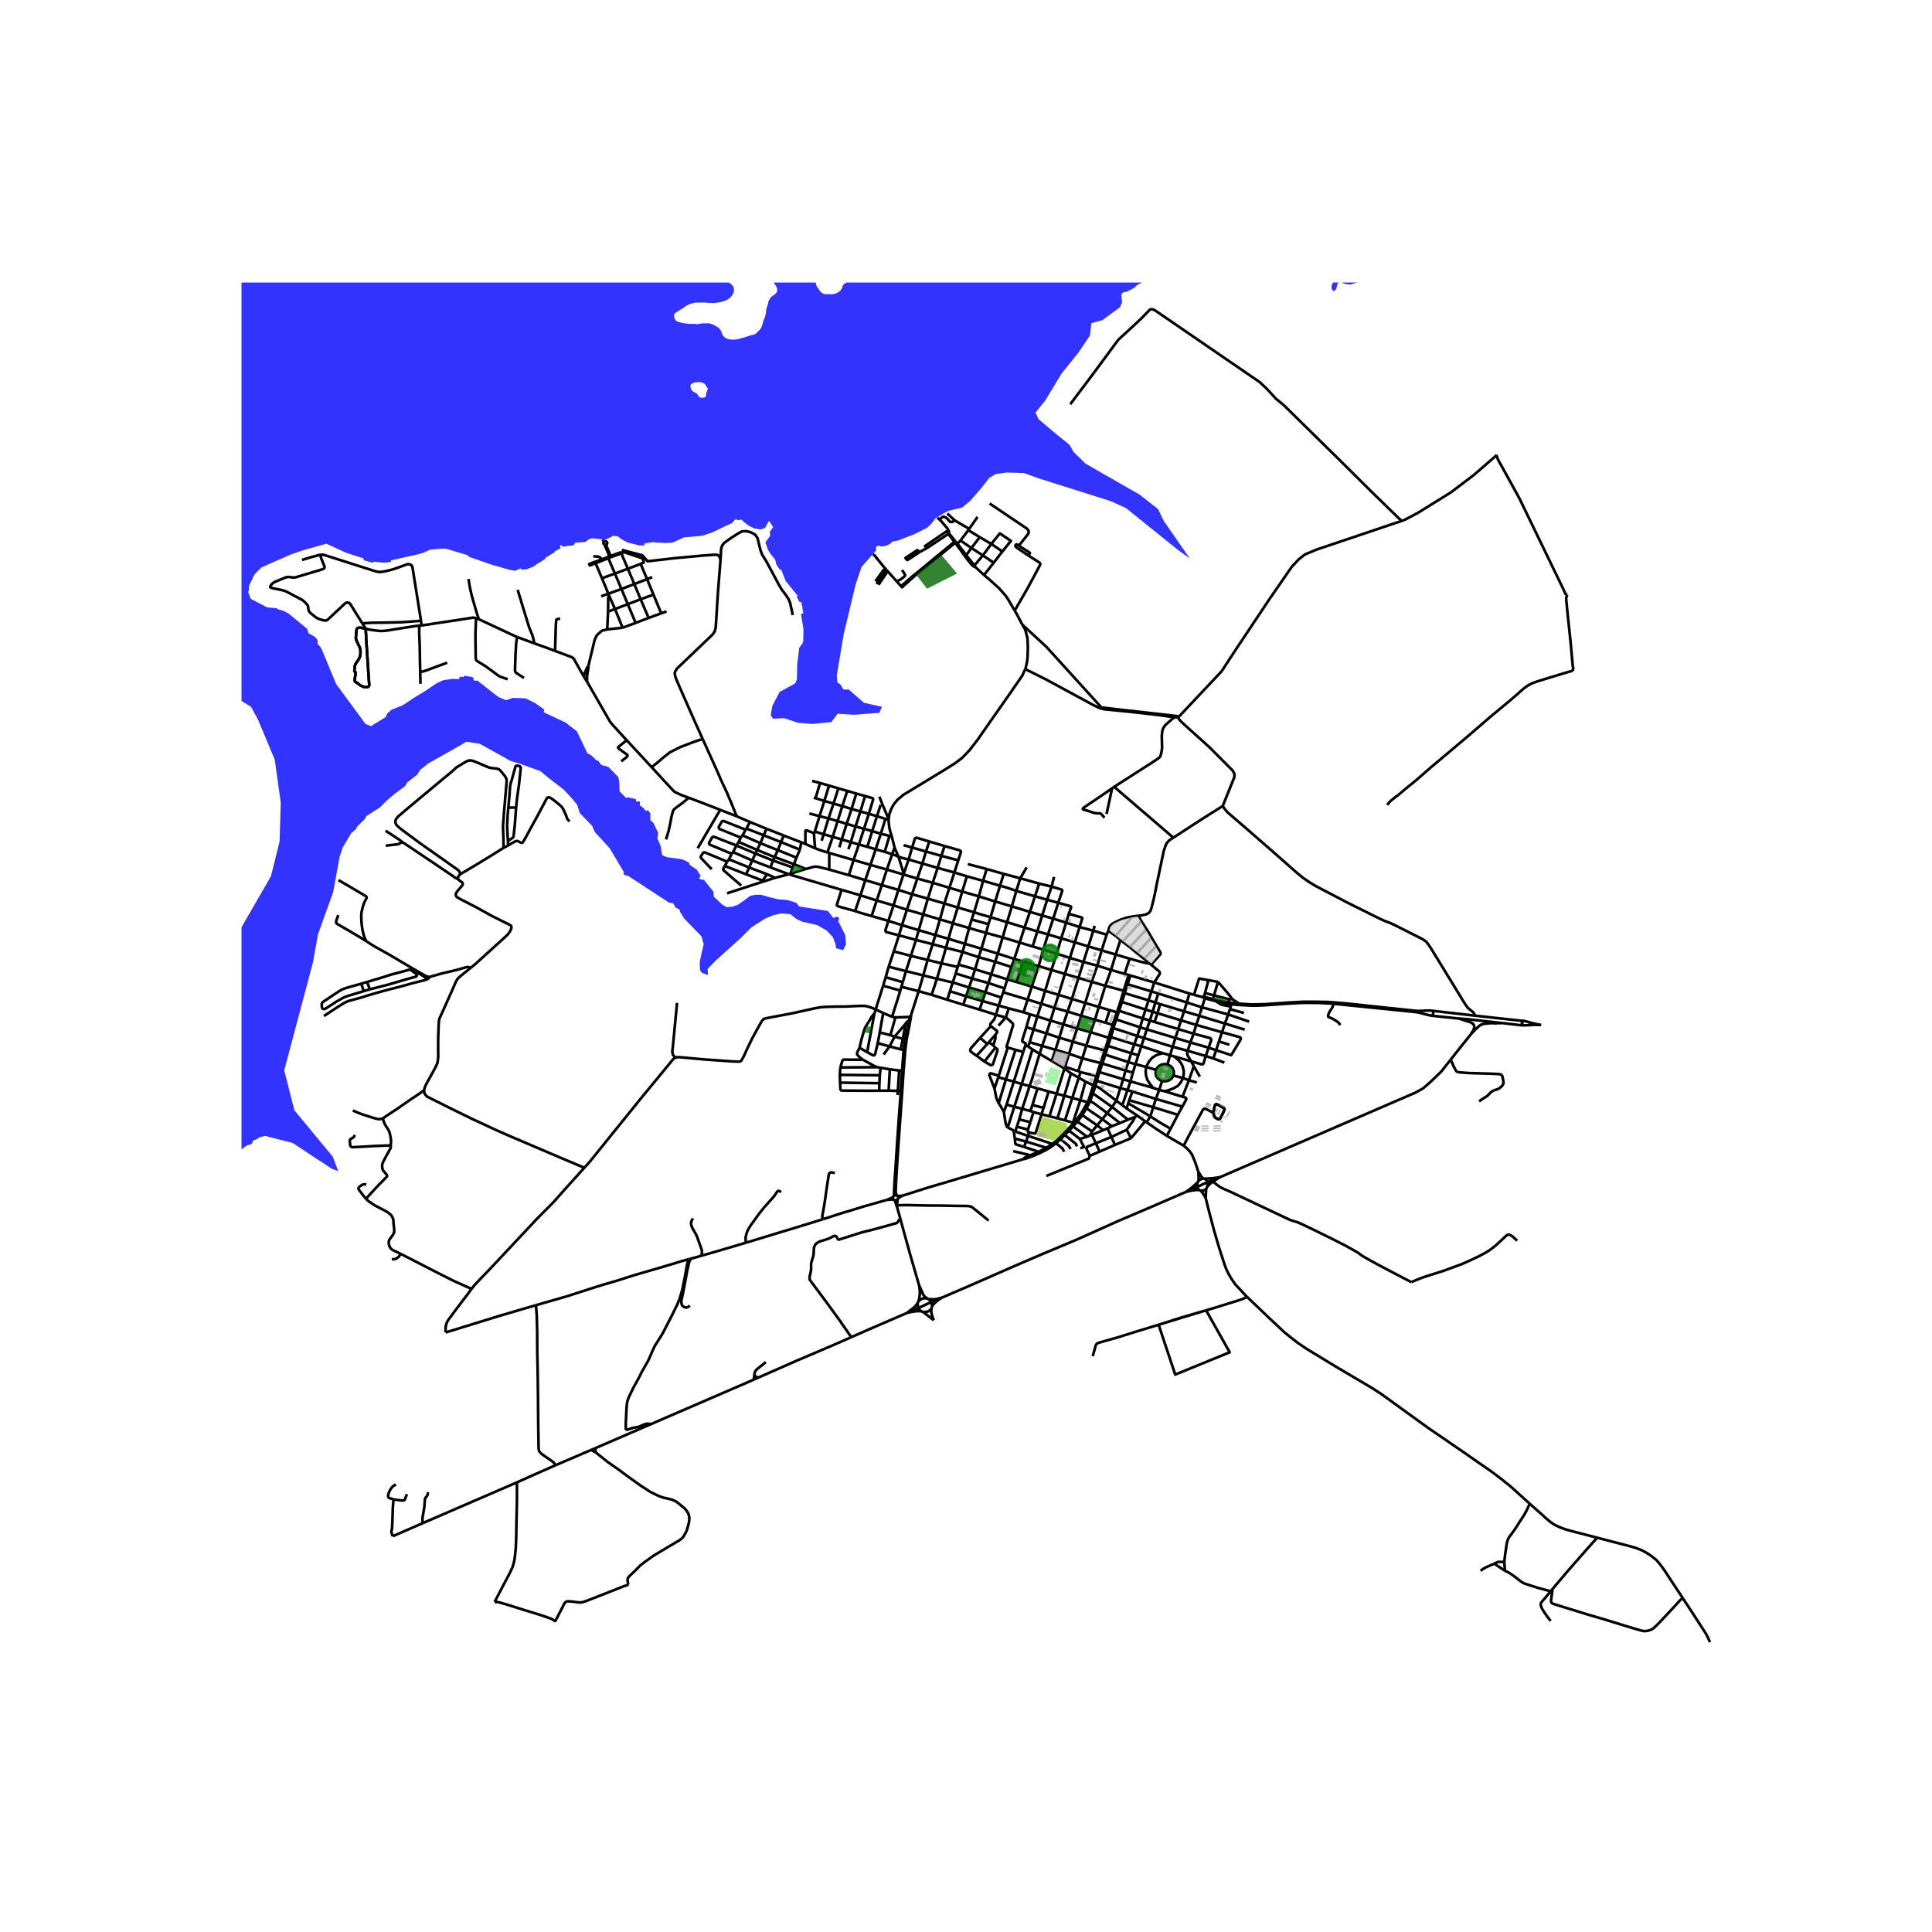 <svg xmlns="http://www.w3.org/2000/svg" xmlns:xlink="http://www.w3.org/1999/xlink" width="960" height="960" viewBox="0 0 720 720"><defs><style>*{stroke-linejoin:round;stroke-linecap:butt}</style></defs><g id="figure_1"><path id="patch_1" d="M0 720h720V0H0z" style="fill:#fff"/><g id="axes_1"><path id="patch_2" d="M90 621.91h558V105.29H90z" style="fill:#fff"/><g id="LineCollection_1"><path d="m574.335 381.975-1.802-.342-1.646-.395-1.342-.366-1.476-.405-1.555-.124M566.525 382.04l1.512.084 1.818-.093 1.73-.108 2.75.052M449.036 372.025l4.37 1.191M449.036 372.025l-1.105 3.376M449.036 372.025l.128-.427M449.036 372.025l-.526-.185M458.916 373.727l-1.058-.211M458.916 373.727l-.03.519M458.916 373.727l2.932.317M548.133 385.468l1.533-1.638.929-.894.793-.7.901-.51.83-.205 1.063-.09 1.32-.148 1.787.082 2.241-.142M540.612 394.905l2.118-2.688 2.968-3.724 2.435-3.025M543.792 379.594l2.593.875 1.242.352.904.443.473.358.343.533.08.6-.15.641-.283.648-.861 1.424M449.164 371.598l-.514-.14M449.164 371.598l2.86.74M496.98 374.065l.056-.514M496.98 374.065l20.292 2.056M499.528 381.998l-.73-.924-.873-.64-1.23-.76-1.23-.514-.278-.12-.198-.133-.048-.15.008-.324.246-.778.5-.96.587-.79.366-.737.333-1.103" clip-path="url(#pe51b56e0a3)" style="fill:none;stroke:#000"/><path d="m458.885 374.246 2.694.266 5.095.268 2.57-.037 2.374-.134 8.912-.618 5.27-.268 5.919.037 5.262.305M452.024 372.338l.413-1.378M457.858 373.516 454.96 373l-2.936-.662" clip-path="url(#pe51b56e0a3)" style="fill:none;stroke:#000"/><path d="m497.036 373.55-2.302-.148-3.73-.067-5.467-.007-5.634.312-8.436.581-4.92.127-4.699-.304M517.296 375.614l-14.95-1.6-5.31-.463" clip-path="url(#pe51b56e0a3)" style="fill:none;stroke:#000"/><path d="m459.31 372.367.584.445 1.954 1.232M387.069 360.052l4.776 1.412M387.069 360.052l1.747-6.165M384.532 367.658l2.333-6.957.204-.649M387.069 360.052l-5.63-1.662M391.845 361.464l5.011 1.478M391.845 361.464l-2.352 7.778M391.845 361.464l1.954-6.057M420.598 363.346l-1.483-.416M420.598 363.346l-1.84 5.852M420.598 363.346l.632.19M421.23 363.536l8.908 2.593M421.23 363.536l-.993 3.27M401.914 364.433l4.943 1.46M401.914 364.433l-2.445 7.843M401.914 364.433l1.86-5.929M401.914 364.433l-5.058-1.491M406.857 365.893l5.057 1.491M406.857 365.893l-2.44 7.888M406.857 365.893l2.092-6.017M420.237 366.806l8.86 2.655M420.237 366.806l-.849 2.567M418.758 369.198l-.23.74M418.758 369.198l.63.175M418.758 369.198l-6.844-1.814M419.127 370.118l.261-.745M419.127 370.118l8.9 2.679M419.127 370.118l-.6-.18M419.127 370.118l-.988 3.286M418.139 373.404l8.76 2.835M418.139 373.404l-.568-.157M418.139 373.404l-1.084 3.298M416.204 377.242l-.803 2.558M416.204 377.242l-2.705-.8M416.204 377.242l.617.163M416.204 377.242l.28-.734M416.821 377.405l.234-.703M416.821 377.405l-.81 2.526M416.012 379.931l8.861 2.928M416.012 379.931l-.611-.13M416.012 379.931l-.746 2.108M414.623 381.867l-.341 1.107M414.623 381.867l.643.172M414.623 381.867l-2.585-.714M414.623 381.867l.778-2.067M414.933 383.16l.333-1.121M414.933 383.16l8.913 2.921M414.933 383.16l-.651-.186M414.933 383.16l-.937 3.344M413.996 386.504l8.714 2.671M413.996 386.504l-.68-.195M413.996 386.504l-.137.431M413.179 386.742l-.88 2.854M413.179 386.742l-6.74-2.066M413.179 386.742l.68.193M413.179 386.742l.136-.433M412.925 389.796l.934-2.86M412.925 389.796l8.624 2.702M412.925 389.796l-.626-.2M412.925 389.796l-.587 1.877M411.667 391.45l-.458 1.442M411.667 391.45l-6.82-1.776M411.667 391.45l.67.223M411.667 391.45l.632-1.854M411.209 392.892l.72.152M411.209 392.892l-.542 1.7-.523 1.589M411.929 393.044l.409-1.371M411.929 393.044l8.58 2.778M411.929 393.044l-1.127 3.303M410.144 396.18l-6.794-1.785M410.144 396.18l.658.167M410.144 396.18l-1.03 3.164M410.802 396.347l8.648 2.6M410.802 396.347l-1.055 3.184M409.747 399.531l8.838 2.668M409.747 399.531l-.633-.187M409.747 399.531l-.524 1.57M408.589 400.958l-5.894-1.391M408.589 400.958l.634.143M408.589 400.958l-.504 1.694M408.589 400.958l.525-1.614M408.748 402.786l.475-1.685M408.748 402.786l8.773 2.723M408.748 402.786l-.663-.134M408.748 402.786l-.481 1.899M407.48 404.476l.787.209M407.48 404.476l-1.88 5.732M407.48 404.476l-2.95-1.392M407.48 404.476l.605-1.824M416.022 410.192l-6.28-4.747-.721-.38-.754-.38M408.267 404.685l-.993 2.778M406.25 410.402l1.024-2.939M406.25 410.402l-.65-.194M412.619 414.825l-4.908-3.652-.85-.5-.61-.271M406.25 410.402l-.252.557M405.331 410.737l-2.719-.703M405.331 410.737l.667.222M405.331 410.737l-2.056 3.586-1 1.527-.754.99-1.353 1.665M405.331 410.737l.268-.53M401.517 418.036l1.825-2.469M401.517 418.036l5.493 3.609M401.517 418.036l-.771.832M400.168 418.505l-.32-.104M400.168 418.505l.578.363M400.168 418.505l-4.051 4.22-2.286 2.226M393.831 424.951l-1.638 1.345M393.831 424.951l.477.388M392.193 426.296l-2.266 1.437M392.193 426.296l-9.098-2.986M392.193 426.296l.448.447M389.927 427.733l-2.82 1.513M389.927 427.733l-7.558-2.305M387.106 429.246l-2.334.942-.833.327" clip-path="url(#pe51b56e0a3)" style="fill:none;stroke:#000"/><path d="m381.655 427.43 4.269 1.41 1.182.406M389.493 369.242l-4.961-1.584M389.493 369.242l4.998 1.496M389.493 369.242l-1.434 4.821M388.06 374.063l4.895 1.53M388.06 374.063l-5.099-1.543M388.06 374.063l-1.473 4.747M409.497 375.26l-5.08-1.479M409.497 375.26l4.002 1.183M409.497 375.26l-1.44 4.792M409.497 375.26l2.417-7.876M392.955 375.594l4.921 1.37M392.955 375.594l-1.452 4.756M392.955 375.594l1.536-4.856M417.055 376.702l8.817 2.834M417.055 376.702l-.57-.194M402.93 378.543l5.127 1.51M402.93 378.543l-5.054-1.58M402.93 378.543l-1.49 4.724M402.93 378.543l1.486-4.762M386.587 378.81l4.916 1.54M386.587 378.81l-2.71-.807M386.587 378.81l-1.409 4.817M391.503 380.35l4.779 1.4M391.503 380.35l-1.516 4.772M401.44 383.267l5 1.409M401.44 383.267l-5.158-1.517M401.44 383.267l-1.64 4.928M439.096 383.51l5.717 1.718M439.096 383.51l-8.817-2.65M439.096 383.51l-1.043 3.312M439.096 383.51l1.03-3.267M444.813 385.228l-1.191 3.269M444.813 385.228l.983-3.269M450.416 390.437l.926-2.652.056-.387-.135-.238-.288-.3-6.162-1.632M450.416 390.437l2.818.956M450.416 390.437l-6.794-1.94M450.416 390.437l-1.075 3.126M431.657 370.25l-2.56-.79M431.657 370.25l10.632 3.344M431.657 370.25l-1.103 3.361M430.554 373.611l1.802.598M430.554 373.611l-2.528-.814M430.554 373.611l-.998 3.432M429.556 377.043l1.791.542M429.556 377.043l-2.657-.804M429.556 377.043l-1.029 3.29M428.527 380.333l1.752.527M428.527 380.333l-2.655-.797M428.527 380.333l-1.133 3.284M427.394 383.617l10.659 3.205M427.394 383.617l-2.52-.758M427.394 383.617l-1.068 3.223M385.178 383.627l-1.459 4.776M385.178 383.627l4.809 1.495M382.497 382.778l1.883.616.798.233M389.987 385.122l4.781 1.597M389.987 385.122l-1.61 4.652M426.326 386.84l10.688 3.27M426.326 386.84l-2.48-.759M426.326 386.84l-1 3.06M404.846 389.674l-1.496 4.72M404.846 389.674l1.593-4.998M404.846 389.674l-5.046-1.48M388.378 389.774l-4.659-1.37M388.378 389.774l-.96 2.981M393.351 391.235l-1.188-.351-3.785-1.11M425.327 389.9l8.023 2.588M425.327 389.9l-2.617-.725M425.327 389.9l-1.097 3.36M393.351 391.235l5.065 1.492M393.351 391.235l-1.416 4.144M393.351 391.235l1.417-4.516M403.35 394.395l-4.934-1.668M403.35 394.395l-1.518 4.79M423.142 396.591l3.996 1.025M423.142 396.591l-2.632-.769M423.142 396.591l1.088-3.331M423.142 396.591l-.962 3.176M419.45 398.947l-.865 3.252M419.45 398.947l1.06-3.125M419.45 398.947l2.73.82M422.18 399.767l-.885 3.24M395.49 349.701l5.063 1.468M395.49 349.701l-4.928-1.482M395.49 349.701l-1.69 5.706M395.49 349.701l1.831-5.866M393.8 355.407l-4.984-1.52M393.8 355.407l4.91 1.588M390.242 335.308l1.645-4.892M390.242 335.308l-1.838 5.861M390.242 335.308l-4.536-1.29M390.242 335.308l4.147 1.132M394.389 336.44l-1.878 5.92M391.887 330.416l3.813 1.132.119.13.06.176-.06.272-1.43 4.314M398.313 340.545l.827-2.315.024-.22-.06-.127-.178-.152-4.537-1.29M388.404 341.17l-1.826 5.932M388.404 341.17l4.107 1.19M388.404 341.17l-4.577-1.328M392.51 342.36l-1.948 5.859M392.51 342.36l4.811 1.475M397.321 343.835l.992-3.29M397.321 343.835l5.006 1.648M386.578 347.102l-1.738 5.623M386.578 347.102l3.984 1.117M386.578 347.102l-4.777-1.43M390.562 348.219l-1.746 5.668M412.411 348.334l-1.86 5.829M412.411 348.334l.649-1.538M412.411 348.334l-4.964-1.503M384.84 352.725l-4.83-1.456M384.84 352.725l3.976 1.162M410.552 354.163l5.23 1.571M410.552 354.163l-4.968-1.46M410.552 354.163l-1.603 5.713M420.962 357.254l-5.18-1.52M420.962 357.254l-1.847 5.676M428.392 359.053l-1.516-.183-1.548-.395-4.366-1.221M408.949 359.876l-5.174-1.372M408.949 359.876l5.11 1.609M384.532 367.658l-1.57 4.862M378.837 365.957l4.847 1.462.848.24M404.416 373.781l-4.947-1.505M399.8 388.195l-1.384 4.532M399.8 388.195l-5.032-1.476M393.767 407.593l-2.673 8.4M393.767 407.593l2.926-9.378M393.767 407.593l2.871.782M393.767 407.593l-2.965-.83M385.146 414.437l-1.15-.382M385.146 414.437l3.001.837M385.146 414.437l-1.155 3.763M391.094 415.993l-2.947-.72M391.094 415.993l2.992.782M402.327 345.483l1.003-3.193-.007-.129-.066-.106-.137-.129-4.807-1.381M402.327 345.483l-1.774 5.686M402.327 345.483l5.12 1.348M400.553 351.169l5.031 1.534M400.553 351.169l-1.843 5.826M398.71 356.995l-1.854 5.947M398.71 356.995l5.065 1.51M387.418 392.755l-2.648-1.655M387.418 392.755l4.517 2.624M383.698 404.765l.93-2.685 2.79-9.325M407.944 345.032l-.497 1.799M407.447 346.83l-1.863 5.873M405.584 352.703l-1.81 5.801M399.47 372.276l-4.979-1.538M399.47 372.276l-1.594 4.687M397.876 376.963l-1.594 4.787M396.282 381.75l-1.514 4.969M384.77 391.1l-1.599-1.073M384.77 391.1l-3.998 12.858M417.563 350.27l-1.781 5.464M417.563 350.27l.782.66M417.563 350.27l-1.797-1.486M415.782 355.734l-1.722 5.75M414.06 361.485l-2.146 5.9M414.06 361.485l5.055 1.445M408.057 380.052l3.98 1.1M408.057 380.052l-1.618 4.624M396.904 397.569l4.928 1.615M396.904 397.569l-.211.646M396.904 397.569l1.512-4.842M401.832 399.184l.863.383M442.289 373.594l5.642 1.807M442.289 373.594l-1.002 3.289M442.289 373.594l.978-3.336M447.931 375.401l9.767 2.647M447.931 375.401l-.96 3.161M426.899 376.239l-1.027 3.297M426.899 376.239l1.127-3.442M441.287 376.883l5.684 1.68M441.287 376.883l-8.931-2.674M441.287 376.883l-1.16 3.36M457.698 378.048l7.815 2.678M457.698 378.048l-1.198 3.397M457.698 378.048l.663-1.968M446.971 378.562l9.53 2.883M446.971 378.562l-1.175 3.397M440.126 380.243l5.67 1.716M440.126 380.243l-8.779-2.658M456.5 381.445l7.37 2.267M456.5 381.445l-1.087 3.234M445.796 381.96l9.617 2.72M455.413 384.68l-1.158 3.426M453.234 391.393l5.617 1.826 3.498-5.806.063-.44-.08-.223-.227-.207-6.692-1.864M424.873 382.859l-1.027 3.222M424.873 382.859l.999-3.323M423.846 386.081l-1.136 3.094M438.053 386.822l5.569 1.675M438.053 386.822l-1.039 3.287M443.622 388.497l-.998 3.094M422.71 389.175l-1.16 3.323M437.014 390.11l5.61 1.481M437.014 390.11l-.997 3.176M442.624 391.591l6.717 1.972M443.89 395.49l-1.15-1.94-.294-.626-.032-.424.21-.909M436.017 393.286l1.625.437M436.017 393.286l-.929 3.413M433.35 392.488l1.684.485.983.313M449.341 393.563l2.821.883M443.89 395.49l3.802 1.136.396.03.262-.097.167-.246.824-2.75M452.162 394.446l1.072-3.053M456.284 396.004l-1.667-.63-2.455-.928M424.23 393.26l-2.68-.762M430.84 398.709l-3.702-1.093M433.08 402.848l-.836-.359-.703-.553-.522-.71-.302-.813-.06-.86.183-.844M435.088 396.699l-.86-.14-.872.067-.824.273-.724.46-.576.616-.392.734M443.267 370.258l-13.13-4.13M443.267 370.258l1.684.481M443.89 395.49l1.014 1.855" clip-path="url(#pe51b56e0a3)" style="fill:none;stroke:#000"/><path d="m437.642 393.723 5.267 1.523.982.244M437.319 400.802l.172-1.264-.365-1.229-.845-.998-1.193-.612M447.153 401.242l-2.25-3.897M453.405 373.216l2.58.507 2.9.523" clip-path="url(#pe51b56e0a3)" style="fill:none;stroke:#000"/><path d="m458.694 375.09-3.027-.544-.865-.306-.794-.529-.603-.495M458.885 374.246l-.191.844M458.694 375.09l-.333.99M454.255 388.106l-1.02 3.287M458.174 389.341l-.771-.243-3.148-.992M430.138 366.129l-1.04 3.332M428.995 359.492l2.182 1.853.897.762.139.312.012.399-.195.424-1.892 2.887M429.097 369.46l-1.07 3.337M432.356 374.209l-1.009 3.376M431.347 377.585l-1.068 3.275M421.55 392.498l-1.04 3.324M418.585 402.2l-1.064 3.309M418.585 402.2l2.71.807M417.521 405.509l-1.5 4.683M417.521 405.509l2.659.738M416.022 410.192l2.23 1.687M416.022 410.192l-1.576 2.345M414.446 412.537l5.91 4.724M414.446 412.537l-7.172-5.074M414.446 412.537l-1.827 2.288M405.128 423.622l-5.242-3.828M405.128 423.622l-2.679.838M405.128 423.622l.975-.4M427.138 397.616l1.063-2.032 1.167-1.37 1.357-.865 1.198-.47 1.427-.39M440.898 401.78l.222-1.34.032-1.356-.428-1.743-.524-1.028-.825-1.028-1.733-1.562M429.698 405.387l-1.354-1.745-.762-1.258-.476-1.557-.167-1.415.199-1.796M437.319 400.802l3.58.978M433.08 402.848l1.302.125 1.258-.342 1.03-.761.649-1.068M440.898 401.78l2.174.794M434.01 406.682l1.81-.5 1.555-.625 1.563-.872 1.117-1.346.843-1.559M433.08 402.848l-1.081 3.351M446.025 403.413l-2.953-.84M429.698 405.387l2.3.812M429.698 405.387l-8.403-2.38M431.999 406.2l-1.252 3.337M431.999 406.2l2.012.482M440.688 408.727l-3.993-1.223-2.684-.822M428.708 416.033l-1.382 2.205M428.708 416.033l1.068-3.402M428.708 416.033l-8.24-4.878M436.24 420.655l-4.13-2.43-3.402-2.192M427.326 418.238l-.566-.36M434.833 423.297l-4.054-2.663-3.453-2.396M444.904 397.345l-1.832 5.229M443.072 402.574l-2.384 6.153M440.63 412.414l1.376-2.556.095-.32-.024-.213-.187-.245-1.202-.353M438.943 415.453l-9.167-2.822M438.943 415.453l-2.703 5.202M438.943 415.453l1.687-3.039M423.893 415.79l-4.06-2.715M423.893 415.79l2.867 2.088M423.893 415.79l-1.025.515M436.24 420.655l-1.407 2.642M441.136 426.955l-.817-.462-5.486-3.196M421.295 403.007l-1.115 3.24M420.18 406.247l-1.928 5.632M420.18 406.247l1.807.532M430.747 409.537l-.971 3.094M430.747 409.537l9.883 2.877M430.747 409.537l-8.76-2.758M418.252 411.879l1.58 1.196M421.987 406.779l-1.148 3.255M420.84 410.034l8.936 2.597M420.84 410.034l-.372 1.121M420.468 411.155l-.635 1.92M404.882 413.023l5.915 4.05M404.882 413.023l.722-1.325.394-.739M404.882 413.023l-1.54 2.544M412.619 414.825l4.753 3.71M412.619 414.825l-1.822 2.248M403.342 415.567l5.52 3.821M410.797 417.073l3.547 2.643M410.797 417.073l-1.934 2.315M420.355 417.26l-2.983 1.275M420.355 417.26l2.513-.955M417.372 418.535l-3.028 1.18M408.863 419.388l2.277 1.787M408.863 419.388l-1.853 2.257M414.344 419.716l-1.607.803M411.14 421.175l-4.212 1.746M411.14 421.175l1.597-.656M399.886 419.794l.86-.926M399.886 419.794l-1.476 1.56M398.41 421.354l4.04 3.106M398.41 421.354l-1.615 1.616M407.01 421.645l-.907 1.578M401.369 427.225l-.432-.951-4.142-3.304M396.795 422.97l-1.523 1.542M402.55 427.815l.44.006 1.005-.35-1.546-3.01M398.976 428.218l-.613-1.12-3.091-2.586M395.272 424.512l-.964.827M393.557 426.024l.75-.685M396.583 429.212l-.62-1.18-2.406-2.008M393.557 426.024l-.916.719M402.612 410.034l-2.764 8.367M402.612 410.034l1.918-6.95M402.612 410.034l-2.992-.902M402.695 399.567l-.67 2.044M399.111 400.006l-2.473 8.369M399.111 400.006l-2.418-1.791M399.111 400.006l2.915 1.605M402.026 401.611l-2.406 7.52M402.026 401.611l2.504 1.473M390.802 406.764l-1.905 6.094M390.802 406.764l-4.157-1.164M396.638 408.375l-2.552 8.4M396.638 408.375l2.982.757M399.62 409.132l-2.732 8.381M388.147 415.274l.75-2.416M383.508 422.013l.765.196 1.08.197.392-.039.228-.163 2.174-6.93M394.086 416.775l2.802.738M396.888 417.513l2.96.888M360.653 322.023l7.048 1.836M391.887 330.416l.93-3.604M391.887 330.416l-4.611-1.129M303.657 309.906l3.302.988M303.657 309.906l1.755-5.747M303.657 309.906l-.233.63M303.762 316.117l-3.628-1.604M308.347 317.679l-2.903-.921-1.682-.64M303.424 310.536l-.06.664.398 4.917M298.613 313.91l-6.554-2.54M298.613 313.91l1.52.603M298.613 313.91l-.508 2.722M279.493 306.349l6.176 2.507M279.493 306.349l-1.344 2.425M279.493 306.349l-4.976-2.153M381.19 432.034l1.007-.23 2.1-.71M336.305 445.609l9.269-2.954 7.872-2.323 27.743-8.298M383.94 430.515l-1.342.529-.706.417-.703.573M428.392 359.053l.603.439M428.392 359.053l-1.992-1.717M273.191 317.544l7.112 3.12M273.191 317.544l-.5.641M273.191 317.544l1.27-2.435M414.282 382.974l-.967 3.335M416.484 376.508l1.087-3.26M417.571 373.247l.956-3.309M357.112 320.62l-6.309-1.66M357.112 320.62l-1.444 4.537M352.025 315.299l5.603 1.59.29.134.146.239.04.282-.992 3.077M336.749 314.96l3.175.894M313.618 331.62l-1.736 5.496-.004.205.009.19.11.108M311.997 337.619l1.394.447 2.095.58 1.145.32 2.042.552M376.92 360.352l-6.05-1.918M376.92 360.352l1.065-2.981M376.92 360.352l-1.554 4.631M357.215 359.471l6.176 1.751M357.215 359.471l-.3.875M357.215 359.471l1.494-4.72M373.865 369.797l9.096 2.723M373.865 369.797l.5-1.444M373.865 369.797l-.695 1.963M382.497 382.778l1.38-4.775M382.159 389.51l.112-.42-.077-.217-.195-.201-.326-.142-.428-.212-.218-.202-.068-.242.012-.271 1.526-4.825M383.72 388.403l-.549 1.624M382.159 389.51l1.012.517M382.159 389.51l-.826 2.505M356.914 360.346l-6.04-1.337M356.914 360.346l-.751 2.419M333.09 354.552l6.382 1.668M333.09 354.552l-1.896 5.71M333.09 354.552l1.928-5.98M374.365 368.353l-5.985-2.004M374.365 368.353l1-3.37M356.163 362.765l6.11 1.918M356.163 362.765l-1.099 3.372M373.17 371.76l-5.961-1.954M372.143 374.758l.659-1.833.368-1.165M331.194 360.263l6.428 1.654M331.194 360.263l-1.123 3.924M372.143 374.758l3.792 1.017M372.143 374.758l-5.986-1.696M372.143 374.758l-.953 3.42M354.014 369.404l6.019 1.884M354.014 369.404l-.98 3.179M354.014 369.404l1.05-3.267M335.939 367.757l6.436 1.61M335.939 367.757l.495-1.726M335.939 367.757l-.414 1.405M339.487 379.019l-.35-.038M339.487 379.019l.028-.727M339.487 379.019l-.274 1.459M333.686 379.167l-1.23-.238M333.686 379.167l5.452-.186M333.686 379.167l-1.843 6.61M332.456 378.93l-3.317-1.416M332.456 378.93l3.069-9.768M337.85 387.45l-.55-.11M337.85 387.45l.887-4.339M337.85 387.45l-.48 3.942M327.858 384.759l3.985 1.018M327.858 384.759l-.75 3.991M327.858 384.759l1.28-7.245M337.37 391.392l-.617-.083M337.37 391.392l-.626 7.617M327.108 388.75l4.4 1.22M323.162 392.107l2.223 1.19.286-.015.27-.121.174-.229.993-4.182M337.3 387.34l-.835-.208M337.3 387.34l-.547 3.97M337.3 387.34l.901-4.42M336.753 391.31l-1.114-.256M336.753 391.31l-.567 7.655M333.122 445.653l-.214.218-.131.27M334.085 445.504l-.344-.056-.343.06-.276.145M333.122 445.653l.224-4.915M334.085 445.504l-.252-1.296-.02-.867.135-2.585M334.085 445.504l.304.161M338.737 383.111l.476-2.633M338.737 383.111l-.536-.192M334.405 447.11l.22-.253.116-.31M333.472 447.312l.324.026.31-.06.3-.168" clip-path="url(#pe51b56e0a3)" style="fill:none;stroke:#000"/><path d="m334.357 449.276.016-.514.004-.275.023-.42.04-.418-.035-.539M334.741 446.548l-.003-.327-.123-.307-.226-.249M334.741 446.548l.43-.301 1.134-.638M332.777 446.14l-.036.295.063.292.156.258M332.777 446.14l-1.013.505-1.34.538M336.305 445.609l-.987.05-.93.006M332.96 446.985l.234.2.278.127M330.425 447.183l1.393-.135 1.142-.063M333.472 447.312l.257.832.19.582.207.606M334.357 449.276l-.23.056M368.429 454.892l-2.294-1.899-3.42-2.756-.448-.342-.508-.261-.718-.153-.96-.048-3.949-.037-5.527-.105-4.666-.022-5.095-.104-2.944-.07-1.234.022-.905.007-.536.04-.438.055-.43.057M334.357 449.276l-.049.561M335.492 454.057l1.075 3.978 2.523 9.131 3.489 12.042M342.579 479.208l.202 1.788-.005 1.203-.043.592-.068.521-.333 1.587M345.451 483.864l-.679-.544-.286-.272-.305-.402-.29-.547-.905-2.116-.182-.39-.225-.385M347.155 487.614l.202-.854M344.023 488.924l.514.028.695-.054.715-.214.681-.485.527-.585" clip-path="url(#pe51b56e0a3)" style="fill:none;stroke:#000"/><path d="m347.955 491.989-.509-1.437-.333-1.207-.095-.901.137-.83M347.357 486.76l.306-.4.72-.798.58-.544.809-.595 1.024-.738M347.357 486.76l-.112-.868-.2-.658M342.332 484.899l-.242.417-.086.292M345.451 483.864l-.73-.075-.556.056-.766.257-.623.42-.444.377M342.004 485.608l-1.033 1.302-.409.387-.515.41-1.23.93-.806.656M342.004 485.608l-.01.477.036.292.076.47.15.606M346.141 484.184l-.69-.32M350.796 483.685l-.973.257-1.258.23-.8.05-1.033-.038h-.591" clip-path="url(#pe51b56e0a3)" style="fill:none;stroke:#000"/><path d="m347.046 485.234-.193-.244-.712-.806M350.796 483.685l-3.75 1.549M442.068 444.14l-13.113 5.684-12.312 5.243-6.476 2.916-9.186 4.111-11.856 4.972-11.245 4.83-5.332 2.345-11.869 5.2-9.883 4.244M338.011 489.293l4.246-1.84M317.286 498.303l6.905-3.041 13.82-5.969M338.011 489.293l1.035-.256 1.306-.247.98-.134 1.104-.026h.878M344.023 488.924l1.845 1.456 2.087 1.609M343.314 488.63l.22.149.49.145M306.831 454.319l7.602-2.458 2.16-.61 5.253-1.624 8.579-2.444M257.558 469.054l3.859-1.083M257.558 469.054l-1.087.28M257.114 486.575l-.667.498-.69.216-.588-.111-.702-.41-.36-.461-.175-.864.016-.842.713-3.322.643-3.41.794-4.298.718-3.147.27-.659.472-.711M335.686 406.555l-.016.788M335.686 406.555l-1.095-.023M335.686 406.555l.5-7.59M335.67 407.343l.514.04M335.67 407.343l-.48 6.41-.8 11.27M336.184 407.384l.56-8.375M336.184 407.384l-1.259 17.682M334.39 425.022l-.7 10.974M334.39 425.022l.535.044M334.925 425.066l-.724 10.937M333.69 435.996l.511.007M333.69 435.996l-.215 2.685-.129 2.057M333.948 440.756l.067-1.561.186-3.192M333.346 440.738l.602.018M336.186 398.965l.558.044M336.186 398.965l-1.096-.022M313.073 403.47l14.66.206M313.073 403.47l-.093-2.896M327.639 406.458l-3.968.03-9.975-.067-.248-.073-.157-.158-.095-.246-.123-2.474M327.733 403.676l-.094 2.782M327.733 403.676l.144-2.953M312.98 400.574l14.897.149M312.98 400.574l.203-2.766M327.877 400.723l.294-2.808M313.183 397.808l13.745-.096M321.588 394.928l-6.984-.04-.309.025-.222.134-.16.298-.73 2.463M328.17 397.915l3.444.596M328.17 397.915l-1.242-.203M326.928 397.712l-1.289-.557-4.05-2.227M320.32 390.466l-.847 1.699-.071.287v.282l.067.287.833.939.575.447.711.52M327.639 406.458h3.531M331.614 398.51l-.444 7.948M331.614 398.51l3.476.433M331.17 406.458l3.42.074M335.09 398.943l-.5 7.59M334.59 406.532l-.077 1.576M325.84 377.789l-2.678 14.318M325.84 377.789l.493-1.612M320.32 390.466l.718-3.12 1.177-3.922.202-.495.286-.48 1.333-2.135.817-1.407.572-.723.415-.395M323.162 392.107l-2.843-1.641M329.139 377.514l-2.806-1.337M329.3 392.986l2.208-3.016M331.508 389.97l4.13 1.084M331.508 389.97l1.88-3.634M333.389 386.336l-1.546-.56M333.389 386.336l3.076.796M333.389 386.336l4.062-4.772M337.451 381.564l-.986 5.568M338.741 380.41l-.548.24-.308.282-.434.632M336.465 387.132l-.826 3.922M342.375 369.366l1.69-5.87M342.375 369.366l-2.86 8.926M347.192 370.735l-1.84-.49-2.977-.879M344.066 363.496l-6.444-1.58M344.066 363.496l5.095 1.266M344.066 363.496l1.635-5.755M345.701 357.74l-6.23-1.52M345.701 357.74l5.172 1.269M345.701 357.74l1.87-5.87M347.57 351.87l-6.226-1.59M347.57 351.87l4.961 1.344M347.57 351.87l1.022-3.393M348.592 348.477l4.86 1.383M348.592 348.477l1.696-5.867M348.592 348.477l-6.213-1.833M350.288 342.61l1.65-5.915M350.288 342.61l-6.238-1.818M350.288 342.61l4.809 1.474M351.938 336.695l4.968 1.505M351.938 336.695l-6.142-1.787M351.938 336.695l1.873-5.832M353.811 330.863l-6.205-1.87M353.811 330.863l1.857-5.706M353.811 330.863l4.778 1.4M355.668 325.157l-6.245-1.728M355.668 325.157l4.659 1.415M337.622 361.917l1.85-5.697M337.622 361.917l-1.188 4.114M339.472 356.22l1.872-5.94M341.344 350.28l-6.326-1.709M341.344 350.28l1.035-3.636M342.38 346.644l1.67-5.852M342.38 346.644l-6.246-1.882M344.05 340.792l1.746-5.884M344.05 340.792l-6.063-1.758M345.796 334.908l-5.904-1.654M345.796 334.908l1.81-5.915M347.606 328.993l-5.754-1.586M347.606 328.993l1.817-5.564M349.423 323.43l-5.683-1.61M349.423 323.43l1.38-4.47M350.803 318.96l-5.721-1.632M350.803 318.96l1.222-3.661M352.025 315.299l-5.696-1.69M346.329 313.61l-1.247 3.718M339.924 315.854l1-3.248.142-.223.207-.138.228-.043.311.054 4.517 1.353M345.082 317.328l-5.158-1.474M345.082 317.328l-1.342 4.492M343.74 321.82l-5.118-1.508M343.74 321.82l-1.888 5.587M341.852 327.407l-5.159-1.512M341.852 327.407l-1.96 5.847M339.892 333.254l-5.095-1.624M339.892 333.254l-1.905 5.78M337.987 339.034l-1.853 5.728M337.987 339.034l-5-1.623M336.134 344.762l-1.116 3.81M336.134 344.762l-5.059-1.565M331.075 343.197l-1.095 3.454.028.264.08.22.138.175.242.093 4.55 1.168M326.333 376.177l2.777-8.817M251.71 394.165l.46-.12.766-.09 9.407.854 10.507.744 2.576.094.368-.052.322-.216.266-.284.833-1.508 1.325-2.92 1.778-3.679 2.404-4.38.945-1.683.286-.454.27-.317.305-.312.44-.247.469-.115 10.125-1.914 7.659-1.713 2.373-.44 1.587-.156 4.277-.127 3.603-.022 4.944-.223 1.81-.03.935.089.993.246 1.245.432 1.345.555M347.192 370.735l5.842 1.848M347.192 370.735l1.969-5.973M349.16 364.762l1.713-5.753M355.064 366.137l-2.126-.485-2.317-.562-1.46-.328M350.873 359.009l1.658-5.795M352.531 353.214l6.178 1.537M352.531 353.214l.92-3.354M353.451 349.86l6.138 1.864M353.451 349.86l1.646-5.776M355.097 344.084l1.809-5.884M355.097 344.084l6.063 1.773M356.906 338.2l6.11 1.758M356.906 338.2l1.683-5.937M358.589 332.263l1.738-5.69M358.589 332.263l6.193 1.792M360.327 326.572l6.047 1.684M367.701 323.86l6.354 1.816M367.701 323.86l-1.327 4.396M366.374 328.256l6.309 1.817M366.374 328.256l-1.592 5.799M364.782 334.055l-1.765 5.903M364.782 334.055l6.088 1.904M363.017 339.958l-.905 2.711M369.167 341.813l-1.532-.447-1.515-.432-1.421-.41-.794-.29-.888-.276M361.16 345.857l-1.57 5.867M361.16 345.857l.952-3.188M361.16 345.857l6.333 1.803M359.59 351.724l6.154 1.814M359.59 351.724l-.881 3.027M358.709 354.751l6.02 1.964M355.064 366.137l6.079 1.86M353.034 372.583l5.967 1.832M362.112 342.67l6.237 1.742M368.35 344.412l.817-2.6M368.35 344.412l-.857 3.248M359.001 374.415l6.042 1.838M359.001 374.415l1.032-3.127M360.033 371.288l6.124 1.774M360.033 371.288l1.11-3.292M361.143 367.996l6.066 1.81M361.143 367.996l1.13-3.313M362.272 364.683l6.108 1.666M362.272 364.683l1.12-3.46M363.391 361.222l6.022 1.874M363.391 361.222l1.338-4.507M364.729 356.715l6.142 1.72M364.729 356.715l1.015-3.177M365.744 353.538l6.1 1.832M365.744 353.538l1.749-5.878M367.493 347.66l6.158 1.698M369.167 341.813l6.134 1.855M369.167 341.813l1.703-5.854M370.87 335.959l1.813-5.886M370.87 335.959l6.22 1.822M372.683 330.073l1.372-4.397M378.751 332.034l-3.037-1.09-3.031-.87M374.055 325.676l6.155 1.635M365.043 376.253l6.147 1.925M365.043 376.253l1.114-3.19M366.157 373.062l1.052-3.256M367.209 369.806l1.171-3.457M368.38 366.35l1.033-3.254M369.413 363.096l5.953 1.887M369.413 363.096l1.458-4.662M370.87 358.434l.974-3.064M371.844 355.37l6.14 2M371.844 355.37l1.807-6.012M373.65 349.358l1.651-5.69M373.65 349.358l6.36 1.911M375.301 343.668l6.5 2.003M375.301 343.668l1.79-5.887M377.09 337.781l1.661-5.747M377.09 337.781l6.737 2.061M378.751 332.034l6.955 1.985M378.751 332.034l1.46-4.723M380.21 327.311l7.066 1.976M380.21 327.311l2.405-4.08M374.829 379.2l-.278-.066-3.361-.956M369.25 382.407l-.194-.503.016-.242.087-.197.746-.823.484-.58.246-.433.555-1.45M375.366 364.983l3.47.974M377.985 357.37l3.454 1.02M377.985 357.37l2.025-6.1M380.01 351.27l1.79-5.599M381.8 345.671l2.027-5.829M383.827 339.842l1.879-5.823M385.706 334.019l1.57-4.732M382.961 372.52l-1.517 4.733M381.444 377.253l2.434.75M381.444 377.253l-5.51-1.478M378.837 365.957l2.445-7.111.157-.456M377.806 421.585l.502.072M377.806 421.585l.39 2.713M375.54 420.226l1.34.577.556.365.37.417M444.951 370.739l2.874.763M450.355 365.28l-3.483-.616-1.92 6.075M450.355 365.28l-1.294 4.78M450.355 365.28l3.544.627M447.825 371.502l.685.338M447.825 371.502l.825-.045M453.9 365.907l-1.463 5.053M459.31 372.367l-.29-.366-.898-1.161-.851-1.07-3.372-3.863M449.061 370.06l-.41 1.397M449.061 370.06l3.376.9M452.437 370.96l5.583 1.429M458.02 372.389l1.29-.022M458.02 372.389l-.162 1.127M430.986 352.498l-1.857-3.14M430.986 352.498l-4.586 4.838M428.995 359.492l3.377-3.769.126-.29.008-.22-.06-.28-1.46-2.435M426.4 357.336l-2.683-2.12M429.13 349.358l-5.413 5.859M427.289 346.294l.35.543 1.49 2.521M423.717 355.217l-2.65-2.231M427.289 346.294l-1.926-2.99M427.289 346.294l-6.222 6.692M421.067 352.986l-2.722-2.056M425.363 343.303l-1.138-2.034M425.363 343.303l-7.018 7.627M415.766 348.784l6.23-7.225M413.06 346.796l.841.678 1.865 1.31M455.675 300.39l-1.19.744-3.794 2.377-2.595 1.638-10.824 7.025M424.225 341.269l.968-.104 1.12-.216 1.031-.261.865-.559.548-.715.452-1.363.73-2.957.516-2.317.619-3.203 2.619-12.454.666-1.974.484-.99.794-.91 1.635-1.072M415.269 293.194l.803.766 21.2 18.214M439.24 267.226l-.063.23.086.418.976 1.14 10.484 9.46 8.674 8.716.547 1.006.127.565-.087.917-4.31 10.711M549.678 378.5l-.178-.502-.203-.406-.5-.547-1.678-1.341-.913-1.184-11.76-19.21-1.588-2.551-1.285-1.762-1.246-.909-10.507-5.318-1.833-.834-1.802-.656-2.182-.998-11.92-5.936-11.634-6.079-2.452-1.49-2.432-1.664-2.361-1.94-5.515-4.872-5.468-4.79-8.809-7.657-5.92-5.11-1.159-1.371-.658-.984M437.827 267.39l.738-.1.675-.064" clip-path="url(#pe51b56e0a3)" style="fill:none;stroke:#000"/><path d="m522.318 194.143-31.646 10.655-4.381 1.848-2.285 1.788-2.603 2.801-8.317 12.039-12.38 18.564-5.46 8.343-15.57 16.552-.238.24-.198.253M380.977 232.775l9.006 8.318 20.49 22.572 27.76 3.161.483.065.524.335M380.953 413.222l-2.947-.767M380.953 413.222l3.043.833M380.953 413.222l-1.127 3.945M380.953 413.222l2.745-8.457M375.114 411.666l2.892.789M375.114 411.666l-1.003 2.724M375.114 411.666l2.705-8.595M388.897 412.858l-4.145-1.041M384.752 411.817l-.756 2.238M384.752 411.817l1.893-6.217M383.698 404.765l1.729.494 1.218.34M379.826 417.167l-.858 2.694M379.826 417.167l4.165 1.033M383.99 418.2l-.906 2.767M378.968 419.861l-.66 1.796M378.968 419.861l4.116 1.106M383.508 422.013l-.374-.175-.094-.294.044-.577M383.508 422.013l-.413 1.297M384.296 431.094l.687-.284 2.222-.95 2.555-1.267 1.337-.789 1.544-1.061M383.095 423.31l-.726 2.118M383.095 423.31l-4.787-1.653M382.369 425.428l-.714 2.002M382.369 425.428l-4.173-1.13M381.655 427.43l-2.95-.93-.23-.14-.099-.18-.18-1.882M384.296 431.094l-.357-.579M383.94 430.515l-6.35-1.521M378.006 412.455l-2.466 7.77M378.006 412.455l2.766-8.497M374.111 414.39l.61 3.91.35 1.207.179.402.29.317M383.698 404.765l-2.926-.807M380.772 403.958l-2.953-.887M372.039 401.446l2.836.81M372.039 401.446l-1.429 4.191M372.039 401.446l.178-.558M377.819 403.07l-2.944-.814M377.819 403.07l3.514-11.055M372.183 411.105l.849 1.334.634 1.17.445.781M378.448 391.23l-3.573 11.026M378.448 391.23l-2.885-.849M378.448 391.23l2.885.785M374.875 402.256l-2.692 8.85M370.61 405.637l.373 1.875.327 1.642.357.931.516 1.02M375.563 390.381l-3.346 10.507M374.829 379.2l.353.22.282.22 1.932 1.74.127.35v.38l-2.42 8.033.139.133.321.105M372.217 400.888l-1.868-.556-.833-.28-.436-.037-.247.164-.103.216-.008.35 1.888 4.892M285.67 308.856l6.39 2.514M285.67 308.856l-1.082 2.414M280.303 320.663l6.782 2.57M280.303 320.663l-1.11 2.632M280.303 320.663l1.245-2.567M278.038 325.826l1.155-2.531M278.038 325.826l6.198 2.364M270.136 322.677l.888.39 7.014 2.76M270.136 322.677l.873-1.542" clip-path="url(#pe51b56e0a3)" style="fill:none;stroke:#000"/><path d="m276.247 330.037-6.516-5.632-.162-.22-.04-.242.032-.257.575-1.01M284.759 328.433l-.523-.243M284.759 328.433l-13.807 4.48M284.759 328.433l4.103-1.303M271.652 320.234l-.643.901M271.652 320.234l1.04-2.049M271.652 320.234l7.54 3.06M279.193 323.295l6.638 2.49M288.862 327.13l-3.031-1.345M293.932 325.817l-1.387.377-3.683.936M278.149 308.774l-.247.442M278.149 308.774l6.439 2.496M284.588 311.27l-1.199 2.956M284.588 311.27l6.487 2.558M298.105 316.632l-7.03-2.804M298.105 316.632l-1.296 2.982M276.7 311.31l-.62.849M276.7 311.31l1.202-2.094M283.39 314.226l-1.51-.658-5.18-2.258M283.39 314.226l-1.22 2.53M283.39 314.226l6.488 2.605M296.809 319.614l-6.931-2.783M296.809 319.614l-.93 2.432M275.27 313.76l-.809 1.349M275.27 313.76l.81-1.601M275.27 313.76l6.9 2.996M282.17 316.756l-.622 1.34M282.17 316.756l6.51 2.657M300.308 323.832l-4.43-1.786M300.308 323.832l-5.767 1.788M309.021 324.062l-3.769-.931-.738-.141-.802-.03-.888.186-1.27.365-1.246.32M274.461 315.109l7.087 2.987M272.691 318.185l-8.24-3.441-.168-.209-.063-.205.02-.257 1.194-2.044.226-.146.223-.04.273.01 8.305 3.256M281.548 318.096l6.574 2.608M295.423 323.272l-7.301-2.568M295.423 323.272l-.882 2.348M295.423 323.272l.455-1.226M292.06 311.37l-.985 2.458M291.075 313.828l-1.197 3.003M289.878 316.83l-1.198 2.583M288.68 319.413l7.198 2.633M288.68 319.413l-.558 1.291M288.122 320.704l-1.037 2.529M293.932 325.817l-1.16-.466-5.687-2.118M285.83 325.785l-1.594 2.405M331.075 343.197l1.913-5.786M331.075 343.197l-6.251-1.808M332.988 337.41l1.809-5.78M332.988 337.41l-6.27-1.817M334.797 331.63l-6.158-1.788M334.797 331.63l1.896-5.735M336.693 325.895l-6.182-1.833M336.693 325.895l.106-.308M338.622 320.312l1.302-4.458M338.622 320.312l-1.823 5.275M334.831 319.278l1.734.546 2.057.488M333.384 315.874l-.89 2.453M333.384 315.874l-1.079-4.266M333.384 315.874l1.447 3.404M332.494 318.327l-2.798-.862M332.494 318.327l-1.983 5.735M334.831 319.278l-1.167-.522-1.17-.429M330.511 324.062l-6.11-1.743M330.511 324.062l-1.872 5.78M328.639 329.842l-6.175-1.832M328.639 329.842l-1.92 5.75M326.718 335.593l-1.894 5.796M326.718 335.593l-6.046-1.937M318.673 339.518l1.79.608 4.36 1.263M318.673 339.518l1.999-5.862M320.672 333.656l1.792-5.646M320.672 333.656l-7.054-2.037M322.464 328.01l-6.11-1.862M322.464 328.01l1.937-5.69M324.401 322.32l-6.301-1.818M324.401 322.32l1.935-5.82M326.336 316.5l-3.104-.913M326.336 316.5l3.36.965M326.336 316.5l1.914-5.782M329.972 305.179l-1.722 5.54M329.972 305.179l1.179.325M329.972 305.179l-3.159-1M331.483 311.51l-1.787 5.955M331.483 311.51l.822.098M331.483 311.51l-3.233-.792M334.831 319.278l1.968 6.31M331.15 305.504l.104 1.512.139 1.24.293 1.325.619 2.027M363.51 211.334l3.198 2.982M363.51 211.334l-.346-.638M363.51 211.334l-.787-.22M323.232 315.587l-3.14-.873M323.232 315.587l1.817-5.852M320.093 314.714l-3.034-.867M320.093 314.714l-1.993 5.788M320.093 314.714l1.895-5.846M318.1 320.502l-1.746 5.646M309.053 317.88l3.397.968 5.65 1.654M316.354 326.148l-7.333-2.086M316.173 316.485l.886-2.638M317.059 313.847l-3.372-1.007M317.059 313.847l1.79-5.84M322.378 296.65l-1.739 5.762M322.378 296.65l-3.259-.905M323.792 303.275l1.585-5.277-.004-.212-.063-.182-.147-.15-2.785-.804M319.12 295.745l-1.764 5.722M319.12 295.745l-3.366-1.003M313.687 312.84l-3.355-.966M313.687 312.84l-.888 2.936M313.687 312.84l1.846-5.806M308.347 317.679l.706.2M308.347 317.679l1.985-5.805M310.332 311.874l-3.373-.98M310.332 311.874l1.83-5.884M315.754 294.742l-3.318-.952M315.754 294.742l-1.843 5.675M312.436 293.79l-1.799 5.673M312.436 293.79l-3.468-1.02M306.959 310.894l-.761 2.441M306.959 310.894l1.8-5.88M300.134 314.513l.02-4.906.122-.133.195-.038.202.023 2.751 1.077M308.968 292.77l-1.762 5.718M308.968 292.77l-3.348-.964M305.62 291.806l-1.692 5.658M305.62 291.806l-2.935-.776M303.928 297.464l3.278 1.024M303.928 297.464l-.664-.163M307.206 298.488l-1.794 5.67M307.206 298.488l3.431.975M310.637 299.463l-1.878 5.55M310.637 299.463l3.274.954M313.911 300.417l3.445 1.05M313.911 300.417l-1.75 5.573M317.356 301.467l-1.823 5.567M317.356 301.467l3.283.945M320.639 302.412l-1.79 5.595M320.639 302.412l3.153.863M323.792 303.275l-1.804 5.593M323.792 303.275l3.021.903M326.813 304.178l-1.764 5.557M326.813 304.178l1.393-4.242M331.15 305.504l.029-.223M301.642 303.161l3.77.998M305.412 304.159l3.347.854M308.76 305.013l3.401.977M312.161 305.99l3.372 1.044M315.533 307.034l3.316.973M318.849 308.007l3.14.861M321.988 308.868l3.061.867M325.05 309.735l3.2.983M309.021 324.062l.032-6.182M369.25 382.407l-3.97 4.353M370.936 385.655l.653-.93.04-.238-.042-.182-.103-.157-2.234-1.74M363.945 393.439l3.96-4.35M363.945 393.439l2.929 2.152M365.28 386.76l-3.438 3.863-.174.424-.056.38.04.283.714.633.714.53.865.566M370.936 390.489l-4.062 5.102M366.874 395.59l2.261 1.338.262.037.33-.108.265-.171 1.659-4.887.055-.35.008-.298-.159-.282-.619-.38M370.936 390.489l-.785-.946M365.28 386.76l2.625 2.329M367.905 389.089l.58-.641M368.484 388.448l2.452-2.793M368.484 388.448l1.667 1.095M370.15 389.543l.58-1.66.215-.858.031-.55-.04-.82M396.856 362.942l-2.365 7.796M347.046 485.234l-4.79 2.22M342.257 487.453l.234.365.335.418.488.394M452.175 414.755l-1.476-.826-1.436-.712-.405-.037-.262.085-.242.213-1.242 2.26-4.392 8.133-1.584 3.084M446.604 436.72l-1.246-3.725-1.055-2.554-.857-1.296-1.151-1.207-1.159-.983" clip-path="url(#pe51b56e0a3)" style="fill:none;stroke:#000"/><path d="m452.175 414.755.175.44.063.521.199.465.29.31.773.469.508.134.238-.041.183-.134.21-.235.885-1.765.603-1.326v-.364l-.202-.258-.524-.32-1.75-.983-.492-.157-.235.034-.202.134-.266.741-.194.764-.262 1.571" clip-path="url(#pe51b56e0a3)" style="fill:none;stroke:#000"/><path d="m452.175 414.755.262-1.571.194-.764.266-.741.202-.134.235-.034.492.157 1.75.983.524.32.202.258v.364l-.603 1.326-.885 1.765-.21.235-.183.134-.238.04-.508-.133-.774-.47-.29-.309-.198-.465-.063-.522-.175-.439M345.368 204.308l7.985-5.288M342.507 205.826l1.051-.536 1.325-.73.485-.252M353.168 198.388l-.345-.419-8.103 5.532.648.807M360.08 206.885l-3.281-4.296M360.08 206.885l1.945-2.653M360.08 206.885l1.342 1.726M365.099 200.177l-3.074 4.055M365.099 200.177l-4.241-2.606M365.099 200.177l4.343 2.526M370.325 209.709l-4.037-2.73M370.325 209.709l-3.617 4.607M370.325 209.709l3.222-4.174M357.97 201.445l4.055 2.787M357.97 201.445l2.888-3.874M357.97 201.445l-1.171 1.144M356.799 202.59l-.538-.573M360.858 197.57l.33-.47M366.288 206.98l-4.263-2.748M366.288 206.98l-3.124 3.716M366.288 206.98l3.154-4.277M369.442 202.703l4.105 2.832M373.547 205.535l3.183-3.97-4.111-2.786-3.177 3.924M378.145 227.552l-2.234-3.823-1.086-1.67-2.5-2.824-3.666-3.325-1.951-1.594M363.164 210.696l-1.742-2.085M363.164 210.696l-.441.418" clip-path="url(#pe51b56e0a3)" style="fill:none;stroke:#000"/><path d="m342.507 205.826-4.356 2.839-.267-.216-.404-.488 4.297-2.84.369.094.361.611" clip-path="url(#pe51b56e0a3)" style="fill:none;stroke:#000"/><path d="m342.507 205.826-.361-.61-.37-.094-4.296 2.839.404.488.267.216 4.356-2.839M380.977 232.775l-2.041-3.89-.791-1.333M383.172 206.98l2.39 1.514 1.937 1.243.198.418-.103.41-4.563 8.537-4.886 8.45M379.706 203.368l.225-.309 3.1-3.893.333-.685-.047-.716-.7-.833-13.822-9.292M341.348 214.278l-.271-.309M341.348 214.278l13.92-11.427.694-.596M335.795 218.444l.365.43 4.812-4.34.376-.256M341.077 213.97l-.384.253-4.898 4.221M355.691 201.903l-.704.574-13.91 11.492M335.795 218.444l-1.622-1.799M335.525 369.162l-6.415-1.802M329.11 367.36l.961-3.173M330.071 364.187l6.363 1.844M412.38 303.348l2.06-9.566M414.44 293.782l.829-.588M411.583 304.74l-.857-1.043-.555-.507-.429-.096h-.81l-.8-.075-.445-.09-2.095-.7-1.785-.506-.223-.12-.047-.126.024-.179.404-.394 1.175-.79 2.246-1.497 3.777-2.563 3.277-2.272M437.827 267.39l-.68.285-2.859 2.538-.841 1.236-.294 1.058-.19 1.728.11 4.582-.309 1.937-.365 1.17-.555.55-1.5 1.058-15.075 9.662M353.67 198.8l-.317.22M353.67 198.8l-.502-.412M350.156 193.66l.557.509 2.352 2.762.429.708.186.631-.01.53M355.971 201.673l-1.916-2.429-.384-.443M412.737 420.519l1.443 3.194M415.515 426.67l-1.335-2.957M415.515 426.67l5.987-2.496M409.804 429.161l3.7-1.614 2.011-.878M421.502 424.174l-1.63-3.126M426.76 417.878l-1.773 2.158-1.302 1.549-2.183 2.589M419.871 421.048l-5.691 2.665M422.868 416.305l-.158.566-.333.648-2.506 3.529M414.18 423.713l-5.787 2.356M406.124 430.755l3.68-1.594M408.393 426.069l-3.166 1.28-.254.247-.103.238.028.319 1.226 2.602M389.947 438.242l7.81-3.2 8.033-3.29.334-.997M408.393 426.069l1.411 3.092M408.393 426.069l-1.465-3.148M406.928 422.92l-.825.303M330.343 212.396l-1.216-1.446-1.822-2.226-1.396-1.78-.627-.306M349.32 192.894l.836.765M268.525 208.546l.183-3.36.107-1.041.4-.976.662-.841.878-.644 1.698-1.192 2.81-1.817 1.301-.656 1.577-.068 1.528.37 1.71.88.93 1.306 1.032 4.262.572 1.698 1.785 2.92 4.706 8.783 1.008 1.677 1.373 1.773 1.15 1.743.524 1.326.985 4.545M261.859 275.38l-2.944-6.516-5.627-12.79-1.187-2.769-.448-1.23-.217-1.19.245-.756.663-1.028 12.174-11.628 1.13-1.101.699-1.083.377-1.318.841-13.245.476-6.124.484-6.056" clip-path="url(#pe51b56e0a3)" style="fill:none;stroke:#000"/><path d="m231.743 204.947 7.65 2.012.929 1.043 1.007 1.17 10.666-1.215 10.38-.953 3.865-.254 1.11.033.632.449.352.678.191.636M271.009 321.135l-8.269-3.45-.174-.036-.286.037-.31.164-.817 1.386v.23l.063.187.183.26 3.833 4.015M277.902 309.216l-8.091-3.203-.317-.074-.279.09-.245.17-1.111 1.997.007.283.072.209.214.245 7.928 3.226M268.462 301.834l-.897 1.371-7.57 12.932M274.517 304.196l-6.055-2.362M261.859 275.38l2.839 6.283 2.605 5.765 1.42 3.323 1.985 4.208 1.761 4.12.937 2.294 1.11 2.823M256.677 297.298l4.468 1.691 3.57 1.378 3.747 1.467M248.218 312.83l.984-3.308.587-2.682.46-2.517.492-1.877.199-.448.325-.446.548-.463 2.753-2.018 2.111-1.773M242.857 285.917l2.083 2.264 2.492 2.719 3.42 3.672.298.294.318.287.636.294 1.986.92 2.587.931M242.857 285.917l-2.05-2.228-7.258-7.83M218.76 254.011l8.618 15.002 1 1.207 5.17 5.639" clip-path="url(#pe51b56e0a3)" style="fill:none;stroke:#000"/><path d="m231.52 283.74 2.032-1.616.252-.313.054-.279-.042-.166-.169-.134-3.059-2.266-.111-.127-.087-.09-.046-.214.16-.229 3.045-2.447M178.462 230.783l-1.063-.418M192.698 237.382l-1.626-.721-6.102-2.854-6.508-3.024M174.59 215.75l.507 3.084.73 3.263 1.762 6.094.873 2.592M157.091 233.093l17.68-2.675 1.215-.216.508-.015.484.075.42.103M189.207 253.132l-2.222-.753-.58-.194-.579-.335-.547-.365-1.325-1.02-2.81-2.042-3.095-1.944-.389-.253-.214-.26-.119-.284-.023-.425-.032-.737-.096-7.986.223-6.169M157.091 233.093l-.195-1.742M157.091 233.093l-.838.052M136.283 234.247l-1.281-1.959M156.253 233.145l-1.344.148-7.77 1.215-2.388.402-1.302.164-.746.052-.698.022-.762-.022-2.876-.384-.544-.085-.361-.079-.393-.078-.341-.097-.445-.156M136.283 234.247l.047.924.072 1.214.103 2.473.262 3.8.334 5.17.428 6.495.063.515-.003.439-.027.26-.104.187-.183.179-.222.108-.222.04-.222.02-.445-.02-.54-.081-.349-.082-.444-.216-.429-.201-.594-.403-.648-.508-.226-.184-.218-.112-.188-.091-.157-.124-.105-.176-.056-.267-.017-.309.077-.639.145-1.002.103-.778.011-.197-.027-.153-.105-.1-.157-.079-.111-.115-.052-.15.008-.305.143-1.542.151-.491.166-.358.302-.47.54-.789.492-.775.301-.782.096-.477.048-.738.015-.789-.182-1.08-.405-.886-.683-1.371-.254-.634-.119-.305-.071-.476.11-1.73.136-1.332.071-.27.135-.267.286-.171.317-.112.842.007.857.18.904.126" clip-path="url(#pe51b56e0a3)" style="fill:none;stroke:#000"/><path d="m136.283 234.247-.904-.127-.857-.179-.842-.007-.317.112-.286.17-.135.269-.071.269-.135 1.333-.111 1.729.071.476.12.305.253.634.683 1.37.405.887.182 1.08-.015.79-.048.737-.096.477-.3.782-.493.775-.54.79-.302.47-.166.357-.15.491-.144 1.542-.008.305.052.15.111.115.157.078.105.101.027.153-.011.197-.103.778-.145 1.002-.077.64.017.308.056.267.105.176.157.124.188.091.218.112.226.184.648.508.594.403.429.201.444.216.35.082.539.082.445.018.222-.019.222-.04.222-.108.183-.179.104-.186.027-.261.003-.44-.063-.514-.428-6.495-.334-5.17-.262-3.8-.103-2.473-.072-1.214-.047-.924M217.69 251.261l-.231.678M218.816 251.703l-.218-.222-.276-.154-.311-.075-.321.01M219.275 248.163l-.475.648-1.11 2.45M218.816 251.703l.452-2.892.007-.648M218.816 251.703l-.056 2.308M217.459 251.94l1.301 2.071M206.858 242.576l.855.32 5.412 2.026.683.536 3.65 6.481M229.197 226.961l4.762-1.79M229.197 226.961l2.824 6.973M229.197 226.961l-2.258-5.098M226.614 227.799l.534-.063 2.049-.775M233.959 225.17l4.785-1.837M233.959 225.17l2.92 6.97M233.959 225.17l-2.362-5.673M238.744 223.333l4.781-1.737M238.744 223.333l2.98 6.944M238.744 223.333l-2.35-5.666M243.525 221.596l2.892 6.973M243.525 221.596l-2.387-5.763M226.614 227.799l-.323 6.769M226.939 221.863l-.275.927-.05 5.009M241.138 215.833l-2.367-5.684M241.138 215.833l1.921-.746M241.138 215.833l-4.744 1.834M246.417 228.57l-4.694 1.707M246.417 228.57l1.975-.715M238.771 210.149l-4.776 1.809M232.191 205.845l.37-.015.328.056 6.409 2.13.46.656.167.939-1.154.538M236.394 217.667l-4.797 1.83M236.394 217.667l-2.4-5.71M231.597 219.497l-4.875 1.766M231.597 219.497l-2.435-5.74M226.722 221.263l-2.677.953M226.722 221.263l.217.6M226.722 221.263l-2.39-5.764M226.291 234.568l-1.738.394-.667.454-.984.865-.508.544-.777 1.6-2.342 9.738M226.291 234.568l5.73-.634M225.15 201.889l-.296-.328-.329-.417M224.231 208.463l-2.498.919M221.129 207.197l.46.168.44.045.556-.03.353.07.572.217.325.257.226.253.17.286M224.231 208.463l2.278-.85M233.995 211.958l-4.833 1.799M231.672 206.172l.365 1.241.658 1.513 1.3 3.032M229.162 213.757l-4.83 1.742M229.162 213.757l-2.46-5.724M241.723 230.277l-4.843 1.862M224.331 215.5l-2.367-5.602M232.191 205.845l-.702-.015M232.191 205.845l-.52.327M229.753 206.89l-.154-.446M229.753 206.89l1.216-.446.703-.272M229.753 206.89l-1.941.707M229.6 206.444l-2 .737M231.49 205.83l-.462.1-1.429.514M226.701 208.033l-.192-.42M226.701 208.033l.755-.3M226.701 208.033l-4.737 1.865M236.88 232.14l-4.86 1.794M226.509 207.614l.726-.295M221.964 209.898l-.23-.516M221.733 209.382l-2.16.81.242.537 2.15-.83M231.49 205.83l.182.342M227.6 207.18l-.365.139M227.6 207.18l-.204-.426-1.341-3.153-.171-.616M227.6 207.18l.212.417M225.15 201.889l-.13.137-.085.166-.032.181.023.183.079.173.128.145.166.104" clip-path="url(#pe51b56e0a3)" style="fill:none;stroke:#000"/><path d="m225.884 202.985.17-.101.13-.14.083-.17.028-.186-.028-.185-.083-.17-.13-.14-.166-.1-.188-.051-.196-.001-.188.05-.166.098M225.3 202.978l.19.056.201.002.193-.051M225.3 202.978l1.658 3.92.277.421M329.966 212.778l-.629-.433-3.095 4.254M329.966 212.778l-3.327 4.834M329.966 212.778l.377-.382M327.385 217.94l3.135-4.62-.554-.542M330.343 212.396l3.83 4.25M360.875 208.977l.547-.366M360.875 208.977l1.848 2.137M360.875 208.977l-4.913-6.722M364.304 192.647l-3.116 4.452M383.172 206.98l-4.137-2.8-.588-.54-.063-.291.103-.264.302-.193.46.085.457.391" clip-path="url(#pe51b56e0a3)" style="fill:none;stroke:#000"/><path d="m383.172 206.98.66-.833-.047-.142-4.079-2.637M331.179 305.281l-2.544-6.016-.935-2.396M566.514 380.343l-8.674-.937-8.162-.906M566.525 382.04l.527-.205.229-.326.053-.389-.133-.37-.294-.278-.393-.129M534.67 376.789l-.335.267-.225.356-.09.405.053.41.192.372M534.67 376.789l-.995-.124-1.356-.082-2.524.126-1.135.037-1.015-.052-10.349-1.08M549.678 378.5l-6.043-.688-8.964-1.023M566.525 382.04l-6.995-.817M543.792 379.594l3.35.247 7.512.85 4.876.532M543.792 379.594l-9.527-.995" clip-path="url(#pe51b56e0a3)" style="fill:none;stroke:#000"/><path d="m517.272 376.12 10.277 1.051.945.142.84.178 1.588.44 2.206.528 1.137.14M446.604 436.72l.088 2.159-.003 1.166M448.31 439.207l-.58-.723-1.126-1.765M449.342 446.513l.072-1.795.07-1.615M464.68 483.249l-.323-.309-4.048-4.349-1.452-2.123-.992-1.698-.73-1.512-.627-1.549-1.27-3.895-1.055-3.284-1.873-6.457-1.857-7.046-1.111-4.514" clip-path="url(#pe51b56e0a3)" style="fill:none;stroke:#000"/><path d="m447.509 443.743.793.99 1.04 1.78M446.22 440.715l-.075.8.025.771M446.22 440.715 445 441.844l-.952.826-1.981 1.47M446.22 440.715l.469-.67M448.961 439.267l-.65-.06M449.985 440.577l-.195-.525-.309-.387-.52-.398M454.632 438.705l-2.743.405-1.619.105-1.309.052M449.905 442.253l.179-.95-.099-.726M449.905 442.253l.429-.484.785-.73.651-.514.27-.171M449.905 442.253l-.422.85M447.509 443.743l.85-.086.563-.145.561-.41M447.509 443.743l-.655-.305M446.17 442.286l.129.384.261.429.294.339" clip-path="url(#pe51b56e0a3)" style="fill:none;stroke:#000"/><path d="m442.068 444.14 2.37-.513 1.341-.13 1.075-.06M446.17 442.286l-4.102 1.854M446.17 442.286l3.815-1.709M449.985 440.577l4.647-1.872M540.612 394.905l-3.496 4.437-4.046 3.889-2.717 2.361-2.718 1.532-73.003 31.581M454.632 438.705l-2.592 1.649M464.68 483.249l8.04 7.69 5.905 5.548 2.738 2.197 2.166 1.683 3.318 2.25 10.935 6.665 13.61 8.036 3.325 2.152 17.474 12.645 10.738 7.358 2.476 1.69 5.404 3.783 4.904 3.367 3.524 2.665 3.84 3.084 7.008 6.337M595.226 573.06l-2.587-.671-3.52-.916-3.154-.805-2.508-.71-1.762-.634-1.488-.651-1.147-.611-1-.689-.849-.663-.948-.789-1.409-1.3-4.77-4.222" clip-path="url(#pe51b56e0a3)" style="fill:none;stroke:#000"/><path d="m560.61 582.14.08-.841.205-1.791.413-2.763.23-1.594.397-1.407.58-1.042.912-1.207 1.11-1.55 1.588-2.479 1.063-1.653.929-1.437.674-1.23.612-1.25.682-1.497M449.477 488.31l3.42-.998 9.619-3.009.777-.29.54-.238.846-.526M431.791 493.693l-8.232 2.51-7.333 2.295-4.27 1.199-2.078.604-.75.245-.27.123-.187.19-.166.216-.167.35-1.103 3.984M525.964 477.821l2.157-.928 2.222-.872 7.657-2.443 6.714-2.457 3.429-1.52 3.079-1.474 2.142-1.132 1.365-.835 1.071-.737 1.413-1.117 1.928-1.735 1.814-1.72.599-.514.468-.224h.42l.517.194.81.55 1.642 1.535M452.04 440.354l1.865 1.482.92.604.866.454 3.42 1.512 6.872 3.247 6.508 3.068 2.96 1.4 2.952 1.4 2.262 1.059.912.327 1.222.358.858.275 2.261 1.028 3.754 1.795 6.364 3.12 5.396 2.741 4.23 2.361.723.477.674.529 1.04.685 2.706 1.541 3.857 2.086 6.198 3.255 3.904 2.033 1.2.63M135.002 232.288l-4.313-6.954-.227-.325-.309-.264-.186-.097-.23-.052-.247-.045-.178.019-.21.034-.23.111-.35.228-5.896 5.52-.603.558-.278.15-.321.078-.242.015-.267-.015-1.575-.4-1.08-.446-.784-.5-1.77-1.444-.433-.467-.277-.561-.1-.611-.051-.548-.052-.38-.115-.301-.178-.216-.655-.705-.782-.748-.436-.343-3.619-1.907-2.262-1.192-.841-.32-.825-.246-2.547-.514-.509-.12-.65-.156-.405-.112-.194-.126-.044-.171.008-.16.036-.124.194-.357.556-.619.777-.543 3.453-1.445.928-.336.563-.112.643.03.77.112.611.052.801-.037 10.095-3.017.298-.102.245-.19.164-.254.065-.292-.042-.295-1.326-3.289-.055-.223.004-.153.044-.158.092-.137.12-.111.095-.1.137-.146" clip-path="url(#pe51b56e0a3)" style="fill:none;stroke:#000"/><path d="m156.896 231.35-3.194-20.026-.168-.386-.28-.325-.366-.236-.424-.127-.445-.007-.427.113-5 1.78-2.095.552-1.825.365-.548.067-.54.045-.603-.03-.587-.134-.682-.164-19.007-6.057-.212-.04-.165-.027-.158-.011-.163.007M112.547 208.672l2.826-.864 2.142-.58 1.278-.359.456-.078.353-.03.405-.052M199.166 239.774l-6.468-2.392M206.858 242.576l-2.81-1.05-4.882-1.752M192.921 219.817l1.968 6.496 2.349 7.599 1.19 2.86.437 1.683.143.716.158.603M156.591 250.413l.056 2.234.04 2.183M192.698 237.382l-.364 2.579-.238 4.529-.127 3.83-.032.908-.008.454.024.388.103.305.182.26.382.314 1.61 1.02 1.048.686M166.67 246.963l-6.46 2.37-.706.29-1.103.365-.48.157-.394.104-.36.093-.576.07M156.253 233.145l-.027 2.912.19 4.574.112 7.063.059 1.765.004.954M189.3 313.386l.035 1.67M189.443 300.978l-.244 2.697-.214 3.97.166 3.769.15 1.972" clip-path="url(#pe51b56e0a3)" style="fill:none;stroke:#000"/><path d="m192.354 300.949-.044.476-.46 5.974-.238 2.34-.179 1.626-.028.226-.044.18-.037.131-.1.166-.16.15-.345.25-1.419.918M212.292 306.103l-.46-.417-.222-.26-.206-.329-.199-.499-.29-.804-.258-.607-.825-1.74-.27-.432-.35-.447-.459-.447-1.865-1.512-1.254-.968-.585-.348-.272-.09-.218-.044-.264.003-.226.076-.195.166-.168.226-3.405 6.44-2.57 4.655-1.755 3.255-1.016 1.721-.11.182-.183.146-.278.06-.218-.016-.85-.458-.233-.104-.282-.09-.143-.02-.146.005-.338.09-.587.268-.766.428-.698.44-.793.425M187.628 315.988l1.19-.604.517-.327M135.002 232.288l3.78-.21 4.556-.043 6.317-.15 7.241-.534M158.024 406.309l.122.976.084.227.13.227.457.596.476.402 8.44 4.223 7.84 3.85 9.365 4.358 5.316 2.338 20.173 8.603 7.333 3.076M251.71 394.165l-.433.204-.397.343-12.503 15.202-18.665 23.119-1.952 2.152M175.748 480.34l1.072-1.392.92-.998 2.286-2.383 1.5-1.542 1.49-1.57 17.198-18.352 6.349-6.398 2.849-3.255 8.348-9.265M175.4 360.698l1.555-1.254 8.745-7.94 2.761-2.51.818-.783.555-.767.258-.38.15-.332.247-.588.11-.414-.01-.286-.037-.283-.17-.216-.564-.354-6.277-3.113-6.237-3.442-5.85-3.02-.94-.555-.234-.175-.194-.194-.096-.152-.063-.216-.04-.254v-.313l.135-.328.143-.282.143-.231 1.472-1.77.417-.491.109-.162.057-.136.056-.194.02-.153-.012-.137-.048-.147-.067-.118-.074-.124-.1-.11-.997-.7-.218-.21-.226-.226M171.518 325.813l-.551.573-.198.402-.037.13-.027.172-.024.261.016.287M149.885 313.835l.266.157.433.237 2.983 2.005 9.658 6.48 4.785 3.24 1.603 1.14.314.179.242.126.528.239M187.628 315.988l.004-.589.016-.495-.02-.648-.008-1.725-.182-4.573.325-4.335 1.063-12.567-.06-.544-.083-.331-.178-.384-.191-.332-.297-.446-.449-.53-1.02-1.243-.277-.276-.306-.246-.32-.149-.624-.16-.516-.063-.857-.075-.44-.063-.492-.09-.345-.063-.767-.28-3.007-1.3-1.595-.636-.754-.287-.591-.145-.453-.037-.46.044-.472.138-.683.354-.714.402-1.238.775-1.015.566-.714.499-.7.64-.832.775-.992.835-2.85 2.347-3.896 3.24-8.285 6.905-3.967 3.375-.667.811-.254.537-.127.387.032.521.075.325.123.234.135.28.19.234.405.387.818.73 2.19 1.654 5.555 4.09 13.181 9.296.58.436.357.33.13.176.151.242.12.295.138.577M187.628 315.988l-4.254 2.666-5.214 3.196-5.181 3.091-1.46.872M192.65 552.438l.001 6.814-.159 7.104-.126 6.897-.144 3.559-.285 2.845-.238 1.802-.35 1.445-.412 1.265-1.142 2.428-2.382 4.483-3.087 5.905M254.201 573.256l-.56.424-.55.4-3.842 2.27-2.936 1.75-2.62 1.572-2.959 2.1-1.285.975-.937.737-1.889 1.944-1.96 1.832-.619.707-.159.619.004.595.167.815-.032.35-.083.228-.175.134-.393.167-.829.242-7.737 3.053-6.42 2.502-1.226.395-.679.112-.32.011-.696-.049-2.364-.297-1.722-.09-.492.194-.334.29-.237.38-3.118 6.04-.264.383-.075.04-.071.016-.087-.019-.084-.082-.179-.186-.624-.37-.57-.252-2.373-.834-1.745-.573-6.38-1.966-6.032-1.899-2.126-.618-1.112-.26-1.15-.053M192.65 552.438l-35.047 15.164M207.103 546.016l-7.341 3.235-7.111 3.187M277.982 463.121l-11.068 3.27-2.389.693-3.108.887M258.24 454.05l-.444.76-.206.648-.056.536.072.484.162.58.274.642 1.318 2.28.38.826.738 2.055 1.024 2.898.095.558-.016.522-.164 1.132M280.934 514.124l-1.509.665-36.74 15.895M221.871 539.685l.912-.39 19.903-8.611" clip-path="url(#pe51b56e0a3)" style="fill:none;stroke:#000"/><path d="m256.47 469.333-.595 2.83-.594 3.441-1.048 5.184-.936 3.143-.881 2.2-2.024 4.119-2.627 5.09-.686 1.349-.6 1.012-2.182 3.433-.337.6-.71 1.508-1.42 3.284-.54 1.05-2.087 3.635-1.056 2.13-2.15 3.902-1.58 3.292-.5 1.28-.293 1.364-.135 1.526-.27 5.46-.012 2.3.101.184.135.088.194.062.248-.018.782-.252.707-.265.706-.2.932-.124.923-.184.347-.115 1.694-.75.695-.247.535-.067.377.015 1.103.092M281.092 512.717l1.503.676M281.092 512.717l-.158 1.407M285.405 507.629l-3.294 2.621-.619.722-.23.582-.17 1.163M282.595 513.393l-1.66.731M317.286 498.303l-6.883 3.032-13.547 5.772-14.261 6.286M221.934 541.2l1.643 1.334 3.119 2.472 4.142 2.882 3 2.242 4.936 3.537 3.642 2.353 3.056 1.475 1.476.558 2.261.514 1.23.305 1.318.6.674.443 2.865 2.346.889 1.191.42.827.263 1.08.007.997-.11.924-.43 1.72-.451 1.557-1.048 1.861-.294.42-.34.418M220.29 540.363l1.581-.678M220.29 540.363l-13.187 5.653M220.29 540.363l1.644.838M221.934 541.2l-.063-1.515M277.982 463.121l.653-.193 12.46-3.79 4.364-1.312 11.372-3.507" clip-path="url(#pe51b56e0a3)" style="fill:none;stroke:#000"/><path d="m311.124 437.13-1.023-.195-.4-.018-.334.108-.298.223-.131.246-.083.29-.238 1.602-.365 2.234-.357 2.525-.333 2.383-.556 3.598-.389 2.026-.178 1.098.011.257.04.209.341.603M199.722 486.413l1.857-.538 9.848-2.83 7.928-2.562 4.738-1.505 5.579-1.63 6.951-2.206 9.876-2.87 4.107-1.226 3.314-1.02 2.55-.693M335.492 454.057l-.989 1.416-.178.201-.203.127-3.476.99-5.864 1.587-3.523.87-5.544 1.751-2.56.827-.312.1-.234.045-.191-.048-.207-.164-.134-.23-.238-.53-.266-.275-.186-.105-.326-.033-.318.048-.475.242-1.183.615-2.214.76-1.397.387-1.166.685-.612.715-.349.916-.07.842-.037 1.038-.055.69-.139.692-.456 1.512-.25.805-.087.968.04 1.184-.112 1.035-.476 2.205v.618l.158.514 1.088 1.466 5.233 7.042 4.646 6.379 3.556 5.14.9 1.22M335.492 454.057l-1.184-4.22M334.308 449.837l-.182-.505M277.982 463.121l-.092-.93-.028-1.013.305-1.363.484-1.318 1.072-1.788 3.262-4.513 1.856-2.301 3.198-3.575.52-.633.568-.865.468-.64.2-.24.173-.104.234-.023.212.041.705.408M627.167 595.667l2.417 3.641 2.337 3.598 3.809 5.893.801 1.557.345.757.393.862M606.554 575.996l2.785.79 1.627.588 1.115.477 1.413.775 1.58 1 2.15 1.684 1.5 1.735 1.587 2.197 3.059 4.676 2.496 3.76 1.301 1.99" clip-path="url(#pe51b56e0a3)" style="fill:none;stroke:#000"/><path d="m578.585 592.167-.564 4.46.095.492.238.32.39.224 1.15.387 5.8 1.773 6.31 1.958 5.8 1.683 6.635 2.055 4.77 1.437 2.297.678 1.1.227.69-.01.836-.128.957-.279.845-.435.587-.5.988-.923 1.913-1.973 1.84-1.966 3.128-3.366.984-1.11.63-.659.302-.298.326-.236.26-.167.275-.144M595.226 573.06l6.404 1.667 4.924 1.27M578.585 592.167l6.014-7.09 7.46-8.496 3.167-3.522M540.612 394.905l1.134 2.496.762 1.46.198.285.254.238.377.129.647.135 3.413.24 8.293.247 2.817.133.488.067.516.239.313.346.17.64.31 1.605-.031.623-.283.637-.666.707-.73.532-.643.302-.841.261-.682.257-.631.398-.488.455-.548.599-.52.507-.635.402-.987.622-1.413.946M577.91 593.009l.675-.842M560.856 585.39l1.285.611.945.574 1.238.886 1.96 1.504.944.708.825.424 1.151.395 1.683.529 2.555.81 2.5.664 1.968.514M577.886 604.097l-1.413-1.862-1.031-1.49-.754-1.235-.35-.775-.162-.644.031-.45.155-.41.39-.503 1.027-1.143 1.063-1.303.576-.681.492-.592M560.856 585.39l-3.96-2.65M560.856 585.39l-.246-3.25M551.77 585.39l1.035-.763 1.036-.565 1.452-.637 1.603-.685M560.61 582.14l-1.643-.082-.571.011-.532.164-.968.507M382.067 249.342l.147-.33.452-1.93.257-1.77.133-4.076-.152-3.392-.826-3.2-1.101-1.87M522.318 194.143l-10.99-10.681-10.959-10.892-21.95-21.583-2.89-2.362-3.34-3.644-2.745-2.584-38.918-26.673-.73-.395-.778-.104-.57.238-3.072 3.174-3.008 2.831-5.61 5.148-8.865 12.018-9.023 12.002M557.634 169.519l-.429.592-8.094 7.018-8.42 6.377-12.435 7.704-4.683 2.465-1.255.468M160.26 364.062l-.316.283-.115.121M120.729 378.639l2.675-1.766 2.674-1.735 1.777-1.133.746-.401.905-.44.96-.283 1.437-.38 2.889-.797 2.515-.812 4.928-1.407 2.643-.701 4.73-1.221 4.856-1.348 3.46-.857.98-.313.437-.216.337-.205.15-.158M155.47 363.188l.137-.337.052-.113.069-.08.095-.028.085.007.084.03.095.052 2.408 1.507.43.119.904.121M175.4 360.698l-.564-.211-.342-.075-.349-.03-.468.09-3.571 1.028-5.27 1.236-4.078 1.136-.498.19M136.412 350.7l3.006 1.914 5.674 3.172 5.349 3.173 4.84 2.838 3.175 1.81.683.299.396.104.365.037.36.015" clip-path="url(#pe51b56e0a3)" style="fill:none;stroke:#000"/><path d="m158.024 406.309.257-.976.374-.946 1.507-2.755 2.024-3.673.73-1.556.15-.611.144-.93.11-1.155-.04-2.69.025-4.237.166-4.902.08-1.132.103-.737.15-.5.612-1.325.674-1.49 3.674-8.223 1.048-2.45.468-.85.318-.439.547-.58 1.564-1.282 2.69-2.172M166.061 496.56l.006-1.86.142-.901.286-.85.301-.625.39-.573 2.555-3.471 3.976-5.243 2.031-2.696M149.345 467.304l2.04 1.024 12.27 6.308 5.538 2.77 6.555 2.935M199.722 486.413l-3.88 1.126-9.333 2.737-17.713 5.46-2.735.825M132.18 422.948l-.198.574-.159.223-.237.193-1.012.626-.132.134-.051.115-.031.124-.016.167.17 1.691.04.156.115.209.175.197.11.078.242.06.258.033.227-.003 3.158-.168 4.643-.268 4.27-.164 1.883-.029M142.652 416.785l.337 1.135.417 1.032.59.946.668 1.065.349.663.19.532.123.503.103.477.266 1.47.008.917-.068 1.371M136.45 446.84l.484-.662.897-1.028 1.944-2.115 1.762-1.847 2.42-2.473.207-.216.06-.091.029-.091.018-.134-.024-.157-.091-.133-.294-.406-.968-1.14-.183-.298-.166-.417-.103-.626-.032-.41.055-.818.445-1.036 1.317-2.465.969-1.728.23-.417.126-.235.044-.164.04-.837M136.45 446.84l-1.143-1.429-1.508-1.951-.15-.239-.056-.26.016-.198.071-.179.116-.182.198-.201.996-.66.341-.126.306-.037h.372l.509.082M149.345 467.304l-1.238-.622-1.333-.622-.626-.346-.342-.276-.36-.42-.187-.347-.226-.566-.147-.551-.024-.413.02-.462.142-.484.223-.376.675-.95.495-.66.385-.74.107-.525.008-.399-.023-.39-.056-.626-.135-1.17-.15-1.995-.23-.582-.287-.536-.356-.484-.675-.588-.794-.574-1.253-.677-3.175-1.639-2.38-1.58-.953-.863M142.652 416.785l.429-.261 1.098-.76 1.667-1.11 2.682-1.776 1.437-1.01 1.741-1.217 1.397-.953 1.623-1.073 1.575-1.053 1.723-1.263M142.652 416.785l-.905.245-.369.045-.397-.022-.61-.104-.782-.21-2.322-.725-2.404-.775-1.048-.402-2.333-.976M192.354 300.949l-2.91.029M189.443 300.978l.113-1.251.27-2.891.278-3.851.254-1.252.373-1.087.388-1.445.509-1.848.276-.996.092-.344.062-.23.048-.147.07-.09.106-.113.159-.072.177-.035.325.037.363.07.302.092.208.123.097.113.078.185.03.13.013.207-.006.361-.655 6.088-.253 1.676-.516 3.843-.25 2.698M136.412 350.7l-1.462-.932-4.738-2.808-4.372-2.518-.373-.305-.15-.164-.072-.246.008-.268.087-.38.73-2.049M135.547 369.37l-.918-2.775M134.629 366.595l-.472.14-4.96 1.394-1.143.395-.674.275-.596.35-2.11 1.356-4.334 2.92-.139.115-.099.134-.119.205-.067.316.008.4.012.576.071.331.084.187.142.175.13.123.295.044h.242l.246-.07.313-.172 4.31-2.76 2.412-1.325 1.016-.402 2.095-.656 4.255-1.276M135.547 369.37l2.3-.69M134.629 366.595l2.172-.647M136.8 365.948l1.047 2.732M155.47 363.188l-2.399-1.719-.237-.089-.171-.018-.206.033-2.603.738-4.024 1.042-2.61.85-5.087 1.526-1.332.397" clip-path="url(#pe51b56e0a3)" style="fill:none;stroke:#000"/><path d="m137.847 368.68 6.666-1.699 6.825-2.01 3.563-.976.134-.053.16-.119.103-.208.171-.427M149.885 313.835l-.65-.588-1.715-1.177-3.833-2.466M143.759 315.16l2.016-.245 2.158-.238.48-.097.278-.108.448-.276.345-.182.23-.112.171-.067M157.603 567.602l-11.24 4.908M159.472 556.088l-.072.714-.08.335-.118.254-.262.35-.377.428-.099.149-.052.13-.036.182-.103 1.106-.095 1.289-.063.767-.135.782-.357 2.092-.115.682-.044.32-.024.368v.522l.036.424.127.62M146.703 558.79l2.643.358.889.037.261-.044.246-.127.127-.164.77-2.01M146.364 572.51l-.407-1.171-.072-.395-.007-.373.182-.737.032-.357.063-.886.143-3.463.087-3.053.144-1.981.174-1.303" clip-path="url(#pe51b56e0a3)" style="fill:none;stroke:#000"/><path d="m147.528 553.19-1.08.7-.499.537-.484.7-.571 1.146-.151.574-.095.454-.012.23.044.329.047.107.103.16.096.072.217.104.36.1 1.2.388M146.045 469.356l1.142-.156.436-.135.342-.178.667-.574.713-1.01M136.412 350.7l-.81-2.027-.216-.834-.317-1.393-.15-.939-.112-.894-.11-1.303-.056-1.594.016-.916.11-1.073.445-1.795.436-1.311.326-.782.456-.767.167-.384.028-.12.01-.122-.02-.132-.058-.129-.129-.147-.208-.136-1.833-1.065-4.167-2.48-4.087-2.362M199.722 486.413l.301 3.662.167 6.189.032 7.67.143 6.405.127 9.712.095 11.17.127 8.46.08.633.087.328.135.298.396.469.31.32.801.596 3.174 2.205.556.439.27.298.58.75M396.693 398.215l-2.384-1.455-2.374-1.381M424.225 341.269l-2.23.29M421.995 341.56l-2.016.41-2.126.662-2.952 1.408-.96.715-.524.775-.357 1.266M517.272 376.12l.024-.506M448.51 371.84l.14-.383M448.31 439.207l-.682.238-.48.231-.46.37M372.103 382.214l2.726-3.013M375.935 375.775l-1.106 3.426M339.515 378.292l-.377.69M339.138 378.981l-.397 1.43M339.213 380.478l-.472-.067M338.741 380.41l-.218.928-.322 1.581M313.618 331.62l-19.686-5.803M251.71 394.165l-.842-.935-.206-.514-.111-.61.04-.73.166-1.334 1.556-16.297M293.932 325.817l.61-.197M382.067 249.342l-1.08 2.427-5.076 7.346-8.316 11.853-3.278 4.741-3.094 3.976-2.71 2.802-2.569 1.936-3.376 2.126-4.645 2.83-6.936 4.217-4.349 2.622-2.254 1.907-1.285 1.609-.516.871-.564 1.155-.61 1.724-.23 1.797M584.03 221.71l-.59-.314-1.046-2.279-16.174-33.42-7.967-14.453-.62-1.725M334.173 216.645l1.549-.746 1.178-.965.413-.421.035-.197-.103-.213-1.064-1.665M355.691 201.903l.176.223.095.129M353.353 199.02l.407.437 1.931 2.446M355.691 201.903l.28-.23M353.168 198.388l.185.632M227.456 207.734l.216-.086.14-.05M227.456 207.734l-.221-.415M356.26 202.017l-.112-.12-.177-.224M356.26 202.017l-.298.238M431.791 493.693l17.686-5.382M449.477 488.31l-9.483 2.77-7.159 2.294-1.044.319" clip-path="url(#pe51b56e0a3)" style="fill:none;stroke:#000"/><path d="m449.477 488.31 8.795 15.647-20.304 8.308-6.177-18.572M242.857 285.917l2.409-1.945 2.094-1.788 2.159-1.728 3.809-1.967 3.046-1.163 2.572-.982 2.913-.963M355.811 193.951l-.953.566h-.73l-1.428-1.52-.904-.431-.683.149-.957.944M355.811 193.951l5.377 3.148M355.811 193.951l-2.777-2.578M516.94 299.957l1.158-1.34 2-1.654.762-.491 2.936-2.489 2.206-1.787 1.619-1.312 5.698-4.976 7.554-6.346 6.73-5.676 7.73-6.69 1.809-1.49 5.523-4.589 2.622-2.26 2.434-2.162 1.643-1.222 1.793-.904 1.698-.602 4.077-1.276 7.248-2.197 1.624-.46.396-.48.094-.371-.17-.94-.849-9.337-.925-8.7-.642-6.395-.038-.94.36-1.161M458.36 376.08l5.252 1.427M413.5 376.443l-1.462 4.71M382.067 249.342l7.41 3.69 17.755 9.608 2.536 1.243 1.822.455 9.275.902 10.624 1.215 4.818.64 1.298.198.222.097M206.858 242.576l.277-9.424.14-2.123.218-.205.674-.223.576-.056" clip-path="url(#pe51b56e0a3)" style="fill:none;stroke:#000"/></g><path id="PatchCollection_1" d="m363.009-17.566 1.788-.5 1.682-.552.828-.1h.426l1.602.225.374.125 1.414.076.748.125 2.75.676 1.894.426 1.175.302.854.275.88.1.561-.05.535-.15.293-.15.294-.276.266-.326.348-.752.453-.626.775-.753 1.2-.752 1.549-.275 2.856-.802.64-.226.774-.175.775-.1 1.254-.05 1.148.15.374.226.347.676.133.777.214.777.32.702.827.577.4.4.855.602.694.476.72.376.935.677 1.121.727.935.275h1.067l.347-.05.427-.25.454-.2 1.521-1.254 1.015-1.078.533-.701.721-1.43.881-2.506.4-1.504.935-2.732.827-1.88v-.35l-.08-.502-.107-.35-.613-.477-.348-.627.027-.801.134-.828-.348-1.353-.24-.702-1.308-1.579-1.04-.952-.588-.476-.507-.327-.961-.4-1.041-.326-.56-.226-.454-.4-.294-.402-.026-.326.133-.927.267-.752.24-.502.32-1.253.908-1.68 1.415-2.23.507-1.153.374-.877 1.04-3.309.347-1.328.08-.677-.133-1.228.027-.426.48-1.354-.026-.426.053-1.278v-1.88l.294-1.58.267-.927.267-.626 1.174-1.73 1.868-2.105.428-.552-.24.1.32-.45.934-.903.694-.426.908-.2 1.36.074 2.563.402 1.388.376 1.175.125 1.2-.15 1.255-.602.428.025.667.175.347.126.347.376 2.002 1.68.587.375.64.577.641.476 2.51 1.604.454.276.56.276 3.817 1.429 1.868.526.534.1 2.51.777 2.775.777 1.789.451 2.109.15 2.215.251 1.334.326 1.442.2 2.856.527.534.025 2.376.502.56.05h1.521l.721.074h1.042l.453-.075 1.762-.15.934-.025 1.282-.176.426-.075.694-.225 1.175-.3 1.628-.477.4-.176.561-.15.774-.126 1.709-.1 1.307-.225.415.048 41.584 55.918-.438.704-.16.602-.267.577.027 1.328-.214 1.304-.026.776-.108.577-.133.501-.027.677.027.325.16.728.134.325.32.953.4.877.16.376.267.451.268.35.24.277.907.726.747.226 1.069-.125.827-.176.64-.025 1.202-.225.667-.05.374.024.507.101.454.05.8.175 1.335.451.88.426.348.276.694.452 1.227.927 1.843 1.303.827.651.56.577.881 1.279 1.068.801.64.3 1.576.427.774.25.64.301.32.101 1.202.702.293.225.828.677.694.802.267.25.533.728.561.901.4 1.003.267 1.053.107.752.054 1.353v3.308l-.107.552-.054 1.554-.267 1.052-.48 1.429-.16.426-.507.977-.374.552-.827.852-.881.777-.347.276-1.014 1.102-1.255 1.028-2.055 1.077-1.308.577-.72.777-.642 1.103-.454 1.027-.24.702-.373 1.278-.027.426v.702l.027.702-.107.727-.027.802-.08.651-.16.652-.107.677.054 1.002.293.576.534.477.56.426.214.276.427.25.347.125.347-.025.774-.2.747-.3.615-.402.24-.225 1.175-.878.293-.275.827-.627.721-.176h2.056l.854.101.88.125.934.15 2.697.677.774.1.56.151.614.1 1.495.3.988.126 1.04.3 2.11.327.373.05.507.15 1.148.451 1.601.802 1.682.702 2.643 1.253.827.476.454.427.774.927.88 1.353.161.3.56.627 2.536 1.905.535.3.533.477 1.015 1.278 1.52 1.429 1.042 1.453.347.702 1.041 1.253 1.04 1.404.428 1.203.4.901.908 1.279.694 1.278.293.902-.053.601-.24.226-.694.426-.347.076-1.094-.15-.934-.302-.267-.2-.855-.928-.64-.526-1.095-.802-.88-.827-1.789-1.453-1.575-1.153-1.335-1.279-1.227-.626-.347-.226-.32-.15-1.469-1.128-1.308-.701-.613-.452-.961-.6-.267-.151-2.536-.802-1.735-.426-2.376-.451-.48-.126-1.842-.2-.588-.1h-1.387l-1.148.125-1.308.2-1.629.427-.346.1-1.975.977-.374.05-1.122-.075h-1.174l-1.335-.226-.613-.3-1.015-.577-.267-.2-.587-.276-.934-.3-.294-.15-.293.125-.641 1.202-.587.852-.668.852-.987.928-1.041 1.278-.214.326-.534 1.052-.133.477-.32.626-.721 1.103-.24.225-.615.377-.507.5-.454.226-.373.075-.427.3-.668.853-.213.652-.16.676-.134.326-.4.677-.48.702-1.015 2.205-.133.376-.32 1.629-.401 1.353-.267.652-.293.902-.428 1.83-.026.325-.107.326-.534 1.052-.24.301-.24.376-.24.251-.241.3-.96.803-.641.4-1.015.752-.453.426-.774.602-1.335 1.153-.454.526-.614 1.053-.24.701-.267 1.278-.107.301v.727l-.053.651-.294 1.028-.374.752-.907 1.353-.507.15-.374.2-.64.226-.615.276-1.681.627-1.094.3-1.148.176-3.71 1.102-.668-.024-1.415-.251-.613-.25-.908-.477-.347.075-.294.15-.267.226-.213.226-.16.275-.214 1.028-.213.601-.374.576-.267.201-.347.05-.24-.2-.214-.25-.293-.552v-.702l.053-.326.107-.3.747-1.529.587-1.654.614-1.002.214-.251.267-.251.587-.425 1.334-.728.454-.175 1.014-.501.855-.527.72-.826.481-.928.427-1.127.721-.753.267-.626.267-.927.267-.702.053-.35.106-.301.108-.702.133-.3.187-.853.133-.952.187-.777.107-.852.106-1.228.027-1.579.08-.802.32-1.379v-1.453l-.026-.35-.347-1.504v-3.409l-.027-1.529-.133-.601-.64-1.93-.134-.752v-1.88l.133-1.077.32-1.153.32-.752.188-.376.587-.902.934-.977.187-.301.374-.902.267-1.329.08-.651.186-.652.535-2.957.293-1.329-.026-1.177-.187-1.328-.107-.402-.054-.626-.346-1.354-.401-.927-.454-.877-.454-.652-.293-.125-2.002-.25-.694.025-1.735.3-2.403.577-1.04.45-1.922.953-1.015.376-2.055.702-.88.326-2.003 1.027-.374.477-.133.075-.987.3-.668.126-.32.125-.48.476-.375.652-.48 1.027-.8 2.005-.428.527-.72.701-.481.427-.294.2-.507.226-1.28.45-1.015.477-.427.325-1.548.026-.348.075-.934.476-1.04 1.127-.695.402-.373.175-.48.15-2.243.602-1.068.45-1.201.603-1.281 1.152-.187.276-.347.952-.454 1.003-.774.752-.8.626-.508.502-.827 1.077-.695.802-.24.226-.267.35-.934 1.003-1.735 1.328-.534.527-.24.275-.24.25-.347.151.053.777-.107.301-.667 1.178-.267.15-.347.05-.667.176-1.068.426-.24.2-.187.251-.374.551-.374.627-.373.526-.747.677-.507.426-.348.2-.694.426-1.067.552-.668.276-.587.3-1.095.903-.64.651-.347.276-.48.476-.561.526-.587.4-1.522 1.38-1.708.901-1.121.852-.827.702-.348.226-.747.652-.48.501-1.762 2.03-.747.726-.534.377-1.175.801-1.228.476-.32.076-.614.275-1.148.376-.934.551-.614.2-.854.477-.88.426-.935.376-1.442.953-.454.526-.48.45-.294.201-.987.928-.267.2-1.922 1.203-.667.276-.828.476-.507.426-.48.451-.615.35-.266.227-.32.175-.56.275-.294.1-.561.351-.64.226-.668.05-.32.1-.694.652-.086.302.315 2.722-.748 1.86-6.673 4.885-4.005 1.088-.593 4.65-4.29 6.349-6.261 7.791-6.067 10.03-3.629 4.47 1.16 2.519 6.414 5.399 5.139 4.16 1.479 2.627 4.47 4.36 20.147 11.54 6.827 5.355 2.225 4.54 9.646 13.892-4.593-3.307-19.23-15.483-5.719-2.594-26.538-8.377-5.849-2.082-6.33-.19-4.093.571-2.368 1.45-3.669 4.577-3.478 3.982-2.986 2.495-5.197 1.211-4.612 2.635-1.56 2.053-1.728 1.644-4.79 2.399-6.065 2.357-2.044.353-.794.832-1.47.707-1.806.32-1.078-.331-.995.431.067 1.387-5.42 6.106-2.172 6.425-4.43 18.453-2.62 15.503.164 2.587 1.203.862 1.124 1.835 2.038.086 5.582 4.893 6.737 1.48-1.017 2.27-9.422.704-6.117-.375-2.314 3.128-7.154.676-5.33-.441-5.137-1.725-4.127.205-.835-1.265.542-3.467 2.754-5.238 5.798-3.193.645-1.525.09-5.351.253-2.36.525-3.998 1.458-2.096.128-4.765-.924-5.679.87-.44-.326-1.398v-.768l-.522-1.95-.656-.055-.961-1.9.325-.399-4.46-5.465-1.61-4.165-.496.006-1.383-2.01-.387-1.754-1.805-2.225-.93-1.52-.934-2.74 1.78-2.448-.117-1.583 1.242-1.64-1.548-2.363-1.54 2.724-1.65.483-2.265-.352-2.103-1.001-1.499-1.164-1.245-1.115-1.517.217-.395-.415-.661.36-.779 1.04-7.62 3.598-3.649 1.208-6.846.619-1.916.913-2.274 1.012-2.442.178-2.23-.147-1.348-.003-1.2-.213-3.19.5-.104.754-2.152-.028-1.08-.34-2.963-.703-2.117-1.124-1.695-1.245-1.535-.145-2.876 1.422-3.616-.35-1.042-.166-1.273.142-1.603 1.21-3.837.329-.375.63-.408.378-2.168.185-1.648.318-.547-.68-.46.172-.064.457.288.518-2.145 1.226-.253.417-3.245 1.931-.16.513-2.96 1.822-1.497 1.045-2.374.895-1.828.22-.526-.518-1.054.488-.885.44-2.33-.418-6.614-1.914-8.308-2.884-.516-.63-8.018-2.38-1.716-.065-4.654.471-.389.423-.813.144-.342.336-2.182.674-10.37 2.326-.183.617-2.442.287-3.901-.397-.32.425-3.417-.974-.026-.67-6.606-2.138-7.241-3.342-8.918 2.524-4.288 1.478-7.769 3.395-3.233 1.439-2.559 2.551-1.93 3.981-.235 1.043.168.368-.371 1.306.949 2.455 6.054 3.168 3.801.38.062.277 2.118.596 2.048 1.048 6.902 5.692.534 1.643 2.357 1.337.852.971.33 1.163-.432.146 1.619 1.885 5.515 13.337 11.02 15.01 2.031.784 5.385-3.32.697-1.401 1.498-1.355 4.26-1.722 4.3-2.85 3.736-2.232 4.438-3.007 2.576-1.22 3.506-.517 2.328.108.455-.902 1.348.083.222-.434 2.99.474.516.327-.15.531.387.503 1.144-.034 7.723 6.034 2.985 1.287 2.48-.874 4.737.165 3.595 1.748 3.445 2.45-.271.98 8.13 3.814 4.27 3.293 3.914 8.197 1.473.767 1.783 1.757.831.332 1.15 1.523 2.58.697 3.757 3.87.29 1.956.11 3.245 2.481 2.527.586-.294 2.967.668.232.955 1.342-.078-.09 1.408 1.38 1.04.922 1.16.676-.378 1 1.216-.022 2.568 1.13.956 1.84 3.827-.238.258.175.446-.33 1.12 1.239 2.93.611 3.5 1.782.756 2.374.293 2.942.425 1.365.472 1.595.886.178.768 2.624 1.763 1.485 2.383-.578.833.49.425 1.29.174 3.55 4.418.13 1.844 3.178 2.975 1.544.933 1.954-.135 2.143-.651 2.503-1.727 2.132-1.628 1.997-.464 2.045-.021 3.827 1.072 2.46.603 3.78.336 3.228 1.023 1.025 1.349 10.706 1.685 2.038 2.61 1.317-.51.831.52-.34 1.369.267.268 2.395 4.85.239 3.386-1.07 2.081-2.653-.676-.203-1.554-.94-2.535-2.364-2.538-3.462-2-5.655-1.293-2.083-.966-2.307-1.812-3.388-.292-3.01.673-3.191 1.356-4.975 3.2-4.163 4.182-9.056 8.123-3.047 3.143.106 2.288-2.249-.834-.688-.97-.149-2.92.652-3.104.862-3.642-.81-2.912-6.392-6.6-1.595-2.532-.158-.83-1.548-.812-.817-1.532-1.676-.348-15.286-10.005-.752-.022-.931-.598.263-.619-5.338-8.972-5.568-6.067-.977-2.266-4.644-4.85-.91-2.985-2.132-2.593-2.97-3.16-4.93-3.781-3.777-3.08-7.946-2.833-3.051-.896-11.516-6.418-5.015-.791-1.762 1.112-12.366 6.977-3.058 2.436-1.132 1.793-3.699 2.869-.81 1.4-3.99 2.941-2.968 2.552-2.392 2.422-4.998 3.201-.554 1.04-3.119 3.084-.168.653-1.883 1.632-3.183 5.38-1.123 3.408-2.414 13.198-5.617 15.613-1.932 10.658-10.683 40.126 3.782 14.865 14.318 17.32 2.014 5.337-2.251-.779-5.805-3.78-8.886-5.893-10.358-2.649-2.53.698.12.234-2.053.825-.314 1.078-.96.486-.896.166-1.93 1.406-1.033.626.15.228-1.257.837-9.451 10.697-3.625 4.136-9.267 7.372-1.603 2.868-5.025 9.842-1.764-.218-1.584-1.565-1.285-.988-4.569-10.729 4.265-12.786-1.54-2.224-5.568-1.778-.474-3.892 2.487-2.224h5.095l5.228 2.655 8.551 3.705 1.503-.513 1.292-1.196 10.638-25.292 4.846-18.97-1.418-19.525 3.073-19.97 13.12-22.743 3.226-12.966.43-14.49-2.238-16.035-6.194-14.785-2.602-4.83-4.421-2.758-2.079-.624-4.156-.665-11.164 1.512-5.806 1.125-6.934.722-25.404 6.14-4.133-1.4-9.359-6.783-7.937-2.225-5.332 2.336-8.766 1.112-3.803-8.134-2.311-1.829-3.678 1.677-1.367 4.57-7.244-.643-6.033 3.604-2.76 1.883-1.778-.612-1.74-1.596.459-1.48-1.57-1.613-1.584.392-1.615 1.998-2.643.102-1.848-.27-2.78-2.053-5.228-1.266-7.9-8.557-1.69-.084-3.443-2.196-4.805-.436-5.316.28-4.529 2.396-2.547.339-2.248-.204-2.265-.978-2.674-1.238-14.433 2.152-3.33 1.529-2.626.544-4.16 1.08-1.483.863-7.487 4.665-3.114 1.167-3.403 1.036-17.857-8.757.452-1.511.08-2.113-.55-1.372-2.285-1.688-4.502-1.89-2.904-2.68-5.775-11.351-1.518-3.449-1.52.07 29.767-143.638.46.035.507.15 2.456.476h1.682l.987-.176.988-.35.294-.15.24-.251.587-.777.56-.401 1.388-.526 1.095-.2.32-.1.935-.452.32-.2 2.696-1.43 1.414-.676.961-.275 1.87-.853.666-.225.747-.527 2.537-.801 1.735-.376.346-.05 1.309-.451 2.108-.402h.454l.774-.075 4.911.025.668.05 2.455.451.668.251.908.451.4.1 1.975.752.667.377 3.364 1.052.267.15.266.2.32.552.401.952.107 1.003.08.326.16.275.32.1.695.126h.32l.908-.477 1.548-.676 1.948-.627.668-.125.747-.2 2.83-.301.72.1 1.682.376.533.401.321.125.667.176h1.228l.347-.025.294-.1.667-.126 1.201-.075.694-.125 1.015-.15.346-.026.961-.2.935-.326 1.494-.225 2.27-.076.987.026 1.548-.101 2.216.125.667.076 1.522.075 1.04.326.294.25 1.175.827.88.552 1.655.877 3.55 1.578.667.076 2.243.802 2.83.576 3.363.852 1.388.226 1.04.225.614.2.988.502.32.226.4.4 1.095.652.64.3 1.576.603 1.415.676.56.552.881.726.614.376 1.28.551.642.176 1.574.226h3.364l.88-.076 2.11-.326 1.04-.05 1.175-.3.96-.276.908-.125h.428l1.468-.953 2.669-1.528 1.094-1.003 1.121-.852 1.041-.852.8-.576.241-.251 1.201-.902 1.522-.953 1.308-1.002 1.735-.651.64-.978 1.068-1.428.908-1.504.24-.301 1.442-1.027.133-.301.053-.351.027-.677.107-.651.908-.953.693-1.529.24-.801.802-1.98.24-.877.507-1.504.133-.627.454-1.579.454-1.353.373-.903.16-1.102v-1.128l-.106-.576-.107-1.93-.24-2.255-.054-1.454-.053-.502v-3.258l-.08-.35-.427-1.103-.24-.752-.027-1.68.16-.55.32-.778.374-.55.267-.226.64-.326.374-.075.4-.026 1.255.476.828.527.988 1.053.32.501.56.652 1.148 1.629.454 1.027.187.577.133.376.187.751.32.727.214.551.534.727.56.426.934.903 2.91 1.904 1.04.602.375.25.774.426.774.326 2.055.727 3.844 1.178 1.094.3 1.228.602.507.376.16.3.455.502 1.147.978.347.25.267.276 1.415 1.103.213.225.775.602.293.3.427.451.587.777.454.828.24.3.107.3.32.552.268.802v3.76l-.187 1.228-.16.702-.561 1.753-.187.351-.133.502-.187.5-.374.753-1.068 1.629-.293.4-.267.527-.374.601-1.415 1.58-.454.626-.4.752-.267.802-.774 1.478-.507 1.279-.587 1.328-.133 1.679v.702l.266 1.553.214 1.63.16.751.267.752.08.3.294.652.213.627.374.602.694.901.747.802 1.495 1.103.293.175.24.226.535.35.8.728.454.175.4.1.802.351.907.476.48.176 1.175.576.72.427.668.35 1.495 1.078.613.276.348.075.987.05.347-.05.32-.026 1.148-.325.988-.35.934-.528.988-.426 1.28-.776 2.083-1.128 1.655-.551 1.202-.477.293-.175.747-.125.988-.376 2.189-.552 3.416-.751.721-.226.72-.351.401-.15 1.522-.777 1.04-.677.374-.275.908-.877.881-.501 1.04-.953 1.229-.827 1.067-.777.775-.651.774-.602 1.094-.978 1.361-1.428.774-1.127.32-.577.562-1.328.32-1.454.293-.927.214-.551.16-.577.267-1.904.027-.326.16-.652.587-.877.293-.602-.053-1.553.107-.326.053-.551v-.777l-.4-2.356v-1.404l.24-1.002.4-2.03.535-1.68.426-.776.881-.677 1.789-1.102 6.086-3.108.266-.226.48-.551.428-.652.427-1.153.4-1.328.935-2.255.533-.577.615-.426 1.494-.802 1.202-.727.56-.401 1.175-.652.266-.2 1.308-.577 1.388-.5 3.898-.828 1.575-.175 2.535-.3 2.403.024.347.025.507.15 2.749.978.374.25 2.109 1.003 2.91 1.203 1.2.326 1.148.2 1.602.026 1.815-.502 1.655-.376.32-.125.507-.301 3.203-1.604 3.417-1.228.32-.05 1.174-.626 1.148-.452 3.364-1.052.587-.226 3.31-.852 1.334-.451.855-.401.347-.125.694-.401.827-.552 1.121-.601 2.67-1.253.614-.226 2.215-1.153 1.414-.476 4.272-2.055.427-.25 1.44-.627 2.43-.627.694-.1 3.096-1.002 2.216-.803 5.472-2.932.88-.602.988-.751.908-.978 1.228-1.052 1.175-.777 2.242-1.68.293-.15.747-.25.721-.351.881-.928.934-1.303.4-.476.882-1.203 1.228-1.78 1.12-1.529.988-.877.16-.576v-.452l-.107-.626-.16-.3-.614-.652-.96-1.178-.534-.753-.267-.45-1.361-1.805-.721-1.153-.214-.45-.533-.878-.321-.477-.694-1.428-1.335-1.855-.747-.877-.667-.702-1.041-.877-.721-.902-.267-.677-.134-.952-.026-.978.08-.501.133-.326.428-.752.64-.652 1.282-1.027 1.574-2.056.534-.426.694-.45 2.936-1.63 1.442-.977.747-.251.827-.025 1.228.526 1.121.853 1.335 1.252.587.377.881 1.027 1.335 2.407.774 2.33.64 1.48.16.275.428 1.177.213.402.294.275 1.068.702.347.276 4.457 2.28 1.095.452.48.276.854.45.294.376 2.215 1.43.988.15 2.162.526.32.176 1.362.526 1.548.426.988.4.747.352.587.2 1.122.276 1.36.025 1.87-.376 1.254-.1.533-.1h1.87l.987.15.747.176 1.629.5 3.042-.15 1.015-.601 1.308-.527 1.334-.325.961-.15 1.629.024.4-.175.854-.577.507-.4.32-.15 2.296-.252h4.671l1.442-.952 1.414-.853 2.11-.952.533-.275.48-.126 2.27-1.203.64-.276 1.415-.476.4-.1.32-.15 2.35-.426 1.387-.1.374.1 1.602.375h.347l.373-.2.587-.702.268-.601.08-.376V-1.3l.133-1.203.16-.752.107-.35.24-.878.4-1.028.374-.451.908-.752 1.174-1.228.427-.351.294-.175.934-.878.214-.3 1.094-1.103 1.148-1.303.587-.777.934-1.154.4-.576 1.095-1.103 2.616-4.06 1.148-1.078.56-.426 1.015-1.002.56-.702.508-.852.88-1.58.48-1.028.561-.5.48-.652 1.122-1.103.96-.752.722-.426.853-.727.721-.702.534-.752.16-.3.267-.702.107-.426.027-1.028-.134-.652-.24-.5-.4-.628-.347-.852-.48-.877-.588-1.654-.587-1.153-.908-1.955-.24-.652-.24-1.128-.454-1.529-.214-1.203-.32-.953-.4-1.654v-.777l-.721-1.479-.107-.426-.56-1.554-1.282-2.28-.694-1.806-.774-2.932-1.307-2.607-.882-2.23-.747-2.056-.32-1.103-1.175-3.033-.72-2.682-.908-2.105-.934-1.354-1.628-1.58-.668-.901-1.148-1.354-1.28-1.704-.641-1.229-.427-.677-1.095-.927-.88-1.403-.428-.527-.72-.827-.882-.828-.987-1.102-.56-.802-.214-.451-.08-.326-.027-.351.054-.326.122-.101.207-.015.221.09.413.506.429.358.745.477 1.667.685.397.223.444.522.762 1.252.492.582 1.508.715 1.095.76 1.159.626.215.288.24.25 1.201.903 1.388 1.304 1.015.902.96.652 1.415 1.052.988.502.48.35 1.548.602.961.276 1.041.175 1.949 1.254.374.275 1.521.728 1.255.4.266.301 1.682 2.156.908 1.278 2.162 3.384 1.014 1.404.187.376.507 2.005.16 1.404.4 1.629 1.575 4.412.428.826.32.752.88 1.48.481.626.668.702 1.628 2.581.24.276 1.522 2.933.24.35 1.175 1.905.934 1.154.32.551.4.852.454.652.641.777.427.652.96 1.053.295.651.693.953.801 2.18.347 1.454.56 1.203 1.335 1.855 1.361 1.378 1.442 1.254 1.789 1.428 1.014.677 1.548.877.374.15.907.075 1.789.327.213.225 2.19 1.204 1.067.777.534.526 1.148.752 2.215.927 1.441.677 2.616 1.278.96.552 2.43 1.178 1.655.927 1.628.501 1.682.276h.961l1.548-.452 1.228-.3.8-.1zM261.931 148.208l.476-.06.159.03.38-.388.16-.357.063-.745.095-.388.571-1.46-.666-.924-.413-.685-.286-.268-.698-.358-1.207-.238-1.745.178-.73.328-.35.18-.253.267-.19.328v.388l.158.804.38.686.636.506 1.206.596.698 1.043.286.298.38.239zm67.925-54.709.348.113h.667l.4-.125.24-.276.855-.45 1.788-.502.374-.176.88-.526.481-.225.348-.301 2.588-1.403 2.296-.452.267-.175 2.029-1.128.827-.325.534-.302.374-.124 2.028-.928.454-.15.694-.301.774-.476 1.121-1.003 1.655-1.804.454-.727.4-.576.24-.226.267-.2.294-.15.32-.076.64-.025.668.2 1.87.753h1.28l.72-.251 1.095-.501 1.495-.627 1.335-.426h1.04l.676-.068.25-.184.83-.336.809-.19.583-.022.92.022.943.232 1.459.294.606.043.538.105 1.661.021.315-.042 1.796-.421.583-.085.247-.084.876-.127.56-.042.584-.105h.314l.876-.105 1.37-.527 2.019-1.286.471-.358.225-.126.65-.57.45-.336.359-.528.135-.273.18-.527.157-.843.066-.843.09-.295.09-.253.045-.548-.067-1.096.269-.464.516-.59v-2.233l.112-.232.203-.843.09-.253.09-.316.112-.253.066-.295.203-.527.157-.211.46-.345.053-1.704.08-.35v-2.707l-.053-.652-.16-.977-.16-.652-.107-.652-.16-.701-.32-1.053-.454-.877-.8-1.128-.348-.451-.827-.877-.321-.226-.747-.1-1.095-.025-.347.05-.64.326-.534.45-.988.978-1.548 1.83-.186.276-.268.25-.8.827-.508.451-.32.251-1.228.752-.267.226-.56.4-.988.577-.72.275-.962.251-.32.126-.72.15-2.216.325-1.762-.4-1.521-.026-.72-.075-.722-.025h-1.12l-.374.1-.294.176-.267.226-.88.626-.802.702-.24.225-.24.301-.294.276-.694.877-.24.275-.267.201-.32.15-2.536.652-.374.05-.32-.125-.24-.275-.374-.552-.427-.501-.614-.903-.267-.25-.347-.577-.88-1.128-1.575-1.528-1.148-.902-.48-.527-.375-.551-.8-.677-.668-.3-.747-.25-2.67-.527-1.334-.1h-1.121l-.748.075-1.04.275-1.041.351-1.309.351-.693.125-1.522.452-2.055.5-1.095.151-1.841.35h-.374l-.374.051-.774.025-.48.075-1.575.1-.774.1-1.095.026-1.441.15-.374.025-1.975.476-1.975 1.028-.24.25-1.442 1.028-.267.25-.187.276-.587.452-.534.5-.907.602-.401.026-2.002-.552-.347-.176-.72-.25-.668-.2-.373-.076-1.175.2-.801.05-.347.101-.427.175-.32.2-.8.302-.375.075h-.454l-.346-.226-.988-.05-.32.15-.32.1-1.095.301-1.602.477-1.014.526-1.735.752-1.495 1.353-.854.627-.294.3-1.468 1.404-.534.652-1.334 2.205-.64.902-.188.301-.373.476-.694 1.153-1.175 3.083-.106 1.353-.187.652-.16.651-.428 1.378-.133.302-.187.3-.427.552-1.628 1.578-1.201 1.63-.507.526-.214.275-.214.627-.267.376-.133 2.18.053.351-.186.701-.108.326-.133.752-.24 1.028-.134.3-.213.652-.347.551-.24.251-.214.25-.827.602-.24.25-1.468 1.003-.401.075-.294.226-.667.326-1.735.626-1.628.802-.32.226-.614.4-1.388 1.229-.774.752-.294.25-.24.25-.268.226-.693.802-.374.927.347.577.267.15.294.2.96.402.24.225.294.175.454.452.64.4.535.351.373.351.374.301.347.551.134.376.08.927v.326l-.108.477-.56 1.027-.214.251-.426.55-.535.452-1.227.727-1.015.325-.346.101-.348.125-.747.1-1.601.276-.401.025-1.148-.075h-.988l-1.227-.15-.908.025h-2.375l-.374.05-1.575.401-1.014.426-.694.35-1.629 1.154-.426.225-1.148.777-.615.351-.293.2-.24.226-.107.325-.026.327.053.626.16.626.347.552.534.426.614.225.32.025.694.226.72.15.668.076.32.1.721.024.454.076h1.44l.322-.05 1.094.175.347-.025 1.442-.276 2.775-.05.748.2.96.376.988.552.908.602.24.25.614.827.134.326.213.677.267.45.107.301.667.727.267.2.32.126.294.15.64.175.32.05.321.026.32.075 1.335-.025.908-.126 1.04-.25.961-.3.668-.15.667-.252.668-.175.987-.35.347-.026.961-.3.587-.277.668-.726.507-.451.64-.752.16-.276.134-.35.133-.301.348-1.053.16-.677.774-2.03.106-.65.134-.452.08-1.328.641-1.955.186-.877.16-.476.642-1.103 1.04-.827.32-.2.508-.401.427-.552.214-.626-.054-.677-.24-.677-.534-.877-.294-.375-.72-1.48-.134-.425-.133-.752-.294-1.228.134-.3.186-.928.4-.978.214-.375.347-.451.507-.577.268-.225.587-.401.88-.401.881-.526.56-.402.721-.701.24-.326.375-.651.454-.953.346-1.027.56-2.155.508-3.008.24-.777.16-.827.16-.35.455-.678.373-.45.64-.978.134-.376.507-1.328.294-.351.267-.526.214-.727.293-1.403.133-.301.428-.727.453-.602.214-.35.48-.526 1.495-1.329.988-.727.24-.225.4-.301.4-.376.481-.3 1.095-.753 4.004-2.982.346-.175.694-.376 2.243-1.003.72-.25.428-.05.907-.226.32-.025.348.1 1.28.777 2.617 3.058.106.626.027.326.107.677.027 1.028-.16.726-.107 1.453-.294 1.028-.507 1.153-.427.702-.48.952-.24.627-.642 1.854-.907 1.855-.587.776-.828.928-.854 1.328-.56.451-1.095.752-.32.25-1.522.903-.8.551-.775.852-.32.502-1.067 2.255-.535.952-.293.401-.988 1.655-.854 1.202-.32.777-.294.902-.24 1.73-.107.45v4.035l.16.677.454.852 1.201 1.654.507.476.348.076.507.275 2.802.025.721-.1.96-.276.375-.175 1.067-.777.214-.25.427-.702.32-1.003.507-.576.32-.176.615-.426.72-.777.748-1.654.427-.6.56-.703.374-.375.4-.276.962-.777 1.254-1.153 1.308-.927.96-.827.615-.702.88-1.178 1.282-.576.267-.2.293-.126.267-.225.56-.326.481-.113.147.075.16.814.187.652v.163l.587-.025-.026-.501-.08-.339v-.664l.04-.15.12-.113.507-.125zm81.596-38.674.163 1.213-.052.358-.08.3-.4.577-.214.602.053 1.653.107.652.187.276.32.2.667.3.321.177h1.094l.32-.15.428-.527.614-.828.32-.6.373-.552.16-.3.214-.252.374-.55 1.068-1.404 1.067-2.005.267-.552.561-1.027.4-.627.24-.652.508-1.679.053-.35.267-.627.294-.727.4-.802.213-.326.668-1.629.134-.3.133-.401.187-.401.4-.552.054-.35.213-1.204-.026-.376-.054-1.253-.294-1.027-.827-1.53-.134-.3-.454-.5-.507-.427-.267-.2-.346-.126-.321.025-.694.125-.947.022-1.118.049-1.258.603-1.577.36-.875.463-2.1.333-1.334.45-1.975.101-1.735.276h-.667l-.695.1-.96.376-.588.326-.56.376-1.228.4-.694.126-.347.025-1.575-.075-.32-.075-1.602-.552-1.361-.325-.96-.276h-.348l-.32.075-.641.176-.32.1-.32.05-.348.1-.253.108-.561.19-1.123.463-.516.295v.274l.067.253.09.253.224.8.158.233.269.105.538.105h.853l.539-.19.292-.041.27-.127.875-.253.471-.084.83-.232.561-.063.921-.021.808.232.247.126.539.19.56.126.472.232 2.065.422.83.126.54.19 1.638.442.942.485.427.38.27.105.426.379.74.949.315.484.538.653.247.485.27.464.224.527.113.232.179.506-.09.336.292 1.075.718 2.087zm-92.23-31.95.292-.147.382-.127.516-.274.269-.084.517-.274.583-.168.27-.127 1.84-.527.898-.358.27-.148.313-.126 2.088-.506 1.571-.042.314-.021h2.559l.314.084 2.514-.063.988-.148.292-.105.583-.295.786-.485 1.033-1.328.403-.906.09-.337.023-.548-.09-.569-.225-.169-.493-.19-1.639-.484-1.908-.274-1.863-.148-1.01-.02-1.66-.106-2.672.042-1.1.148-.875.231-.539.169-2.155.864-1.234.759-.224.21-.651.464-.427.232-.337.211-.246.21-.607.738-.292.464-.134.253-.584.948-.628.57-.74.442-.248.084-.539.169-.269.021-.92.19-.27.105-.538.168-.494.274-.853.422-.471.337-.652.653-.156.232-.292.464-.113.253-.022.548.045.274.808.4h1.549l.92-.105.583-.127 1.145-.337.247-.126.562-.19.516-.316.965-.759.808-.463z" clip-path="url(#pe51b56e0a3)" style="fill:#00f;fill-opacity:.8"/><g id="PathCollection_1"><defs><path id="m5c38e4b468" d="M0 3a3 3 0 1 0 0-6 3 3 0 0 0 0 6z" style="stroke:green;stroke-opacity:.8"/></defs><g clip-path="url(#pe51b56e0a3)"><use xlink:href="#m5c38e4b468" x="391.322" y="355.124" style="fill:green;fill-opacity:.8;stroke:green;stroke-opacity:.8"/><use xlink:href="#m5c38e4b468" x="382.492" y="360.548" style="fill:green;fill-opacity:.8;stroke:green;stroke-opacity:.8"/></g></g><g id="PatchCollection_2"><path d="m380.862 358.461-2.571-.753-.219.051-2.28 6.982.147.205 2.552.737.2-.154 2.262-6.897zM402.921 378.893l4.683 1.353-1.4 4.075-4.416-1.314zM295.007 324.777l-.024.107.013.107.047.1.078.08.1.054.114.023.114-.012.106-.044 3.769-1.19.042-.085.01-.093-.026-.091-.056-.078-.082-.055-2.825-1.042-.184.015-.174.06-.15.103zM384.167 367.328l2.307-7.022-5-1.448-2.308 7.023zM434.84 397.026l1.084.585.792.986.108 1.059-.003 1.128-.468.884-.962.729-1.131.295-1.303-.062-.731-.31-.653-.52-.465-.61-.301-.901-.007-.685.143-.69.327-.8.582-.51.572-.374.678-.23.89-.098zM452.612 371.555l-.223.119-.174.566.17.093 4.635.95.162-.03.096-.04.048-.12.002-.127-.044-.12-.086-.1zM323.1 382.43l-.572.804-.397 1.534 2.064.328.444-2.413zM361.325 368.394l-.908 2.736 5.434 1.59.908-2.735z" clip-path="url(#pe51b56e0a3)" style="fill:green;fill-opacity:.8"/></g><path id="PatchCollection_3" d="m389.525 403.381 1.753-5.635 3.997 1.095-1.753 5.635z" clip-path="url(#pe51b56e0a3)" style="fill:#90ee90;fill-opacity:.8"/><path id="PatchCollection_4" d="m356.651 213.741-11.173 5.659-4.09-5.3 9.47-7.246z" clip-path="url(#pe51b56e0a3)" style="fill:#006400;fill-opacity:.8"/><path id="PatchCollection_5" d="m388.332 416.2-2.127 7.12 6.824 1.847 4.825-4.826-.38-1.758z" clip-path="url(#pe51b56e0a3)" style="fill:#9acd32;fill-opacity:.8"/><path id="PatchCollection_6" d="m413.427 346.818 15.681 12.308 3.162-3.777-8.23-13.79-2.111.273-4.052.997-2.84 1.293-1.268 1.261z" clip-path="url(#pe51b56e0a3)" style="fill:#d3d3d3;fill-opacity:.8"/><g id="PatchCollection_7"><path d="m406.566 402.534-.228.708.613.293.51-1.707-.626-.19-.145.42-.227-.07.137-.395-.372-.113-.469 1.421.384.15.202-.584zM420.18 367.44l1.68.466-.282.897-1.68-.466zM400.45 387.448l1.054.298-.15.466-1.054-.297zM404.81 364.067l2.086.5-.246.904-2.086-.5zM452.144 421.154l2.777-.048.012.546-2.779.049zM453.55 415.28l.555-.993.457-.778.484.244-1.012 1.77zM405.296 362.45l2.158.638-.308.918-2.158-.637zM407.858 371.823l1.458.339-.203.772-1.458-.338zM447.6 421.186l2.777-.048.01.496-2.778.048zM407.406 357.306l1.6.365-.176.68-1.6-.363zM455.368 416.197l.157-.373 1.423.532-.157.372zM454.624 417.32l1.269.515-.26.566-1.27-.515zM453.395 407.924l1.75.853-.365.66-1.75-.854zM384.988 402.954l2.461-.99.83 1.815-2.462.99zM433.11 399.652l1.372.354-.565 1.927-1.372-.353zM398.307 366.963l1.304.354-.193.625-1.304-.354zM404.133 375.896l1.128.238-.121.502-1.128-.239zM447.685 420.3l2.727-.048.012.577-2.727.048zM407.673 354.78l1.125.282-.46 1.617-1.126-.283zM394.044 381.95l1.5.411-.285.92-1.5-.41zM452.247 419.4l2.692-.049.01.53-2.692.048zM405.708 361.13l2.353.683-.266.806-2.352-.683zM406.81 399.842l1.576.353-.138.54-1.576-.353zM454.527 411.755l.292-.51 2.109 1.062-.292.51zM433.727 397.527l1.732.548-.322.896-1.732-.547zM399.799 364.162l1.103.234-.274 1.142-1.103-.233zM447.634 419.416l2.743-.049.01.5-2.743.048zM449.726 410.74l1.8.854-.466.867-1.8-.853zM410.83 354.599l.628.19-.325.95-.63-.19zM400.708 361.17l1.553.295-.254 1.169-1.552-.296zM385.74 399.778l3.14.854-.358 1.162-3.14-.853zM410.038 405.193l.514-1.013 1.122.5-.514 1.015zM399.523 384.577l.369-1.215.764.205-.368 1.215zM456.945 416.036l1.046-2.044.572.258-1.046 2.044zM443.45 405.253l1.372.45-.473.742-1.115-.321zM448.937 412.19l.256-.452 1.646.82-.256.452zM413.253 365.514l1.637.398-.224.812-1.638-.399zM399.7 358.584l2.303.615-.29.96-2.304-.616zM400.809 386.418l.84.217-.15.512-.84-.217zM386.774 361.69l.36-1.223.862.223-.36 1.224zM452.127 420.268l2.863-.016.004.547-2.864.016zM444.77 421.234l1.046-2.012 1.53.7-1.047 2.013zM398.623 384.28l.48-1.175.728.262-.48 1.175zM407.293 369.989l1.066.29-.394 1.272-1.066-.291zM453.001 415.07l-.53-.264 1.012-1.786.53.264zM452.71 409.357l.352-.635 2.04.998-.352.634zM412.66 406.13l2.788.773-.131.418-2.79-.774zM409.928 357.375l2.425.637-.216.725-2.425-.637zM405.758 376.094l-.294-.096.31-.832.8.262-.445 1.192-.506-.166zM389.62 400.707l-.125.52.573.122.403-1.67-.497-.106-.16.665-.207-.044-.116.485zM405.619 380.886l1.211.365.048-.14.35.105-.339.996-.322-.098.05-.147-1.24-.373zM393.683 374.334l.994.225-.263 1.023-.994-.226zM392.145 375.062l.437-1.126.463.158-.436 1.127zM387.436 421.845l2.431.624-.446 1.53-2.431-.626zM391.432 369.585l.449-.99.478.19-.45.991zM395.747 424.653l.331-.367.885.705-.331.367zM392.972 367.343l1.468.376-.18.62-1.468-.376zM384.92 374.784l2.287.623-.15.479-2.3-.543zM396.462 341.936l.497.112-.21.818-.498-.112zM398.367 348.115l.686.177-.489 1.236-.609-.154zM399.456 348.936l.677.193-.477 1.592-.652-.152zM398.446 342.34l.893.257-.455 1.386-.879-.283zM395.397 337.188l.558.108-.443 1.324-.503-.13zM399.997 372.104l.26-.734.502.157-.26.735zM400.013 382.642l.317-1.038.538.145-.318 1.038zM398.55 376.142l.597.15-.136.478-.596-.149zM401.67 369.94l.102-.353.642.166-.103.352zM397.443 374.852l.573.159-.111.354-.574-.16zM395.29 359.152l.254-.762.652.192-.255.762zM397.583 372.938l.228-.629.32.102-.228.63zM399.61 380.494l.883.258-.53 1.603-.884-.258zM395.909 357.816l.292-.982.698.183-.292.981zM400.487 371.273l.152-.614.73.159-.152.614zM409.533 382.124l.315-1.104.651.164-.315 1.103zM410.373 390.34l.12-.416 1.207.308-.12.416zM421.934 359.424l1.127.296-.208.699-1.127-.296zM418.41 363.836l.17-.66 1.518.42-.111.66zM412.356 385.168l.17-.53.596.17-.17.528zM412.816 384.633l.103-.438.32.066-.103.438zM409.85 392.123l.155-.547 1.168.29-.155.548zM413.255 381.122l.995-3.061.825.29-1.042 3.076zM409.422 394.814l.214-.628.855.258-.215.628zM420.86 359.134l.995.245-.19.677-.994-.244zM425.119 362.704l.497-1.288.7.238-.498 1.288zM428.842 364.723l.334-.791.429.16-.334.79zM426.162 364.74l.613-1.349.883.354-.613 1.348zM431.536 369.874l.463-1.432.812.231-.464 1.432zM419.06 387.8l.926-2.688.867.264-.926 2.687zM447.367 378.215l.436-1.206.556.177-.437 1.206zM435.763 377.115l.335-1.078.56.152-.335 1.08zM437.614 384.028l.18-.596.975.26-.18.595zM435.172 376.89l.368-.998.545.177-.368.998zM436.406 373.397l.352-1.014.481.147-.351 1.014zM420.863 401.211l.335-1.384.589.125-.335 1.384zM417.95 398.152l.316-1.024 1.407.418-.34.99zM422.672 406.624l.161-.606 1.19.279-.162.605zM425.923 416.662l-.445-.365.471-.507.446.365zM427.064 414.57l.154-.596.497.114-.154.595zM392.189 395.263l1.228-3.7 4.828 1.32-1.66 4.874-2.193-1.191zM390.586 355.025l-.225.738.539.21.247-.737zM378.083 361.893l-.763 2.507 1.257.4.853-2.464zM384.639 356.561l2.631.91.37-1.105-2.563-.845zM382.942 361.456l-.457 1.578 2.302.72.555-1.608zM364.263 371.293l.73.209.35-.984-1.206-.417-.286-.298-.159.18v.416l-.698-.327v-.239l-.825-.179-.286 1.013 1.428.328-.667.566.67.416zM379.096 360.626l-.603-.448-.032-.744.476-.388.635-.06.38.239.191.328.032.477-.222.565-.381.18zM335.182 86.282l.507-.275.188.305-.507.275zM338.999 83.726l.493-.241.181.328-.493.24zM344.39 84.114l-.892.374-.601-1.265.892-.374zM342.992 86.721l-.361-.736 1.08-.468.362.736zM340.108 87.48l1.033-.526.901 1.561-1.033.526zM331.305 92.285l-.841.116-.077-.485.842-.117zM329.004 93.163l-.154-.864.353-.056.153.865zM325.026 91.257l2.75-.7.413 1.432-2.75.7z" clip-path="url(#pe51b56e0a3)" style="fill:#a9a9a9;fill-opacity:.8"/></g></g></g><defs><clipPath id="pe51b56e0a3"><path d="M90 105.29h558v516.62H90z"/></clipPath></defs></svg>